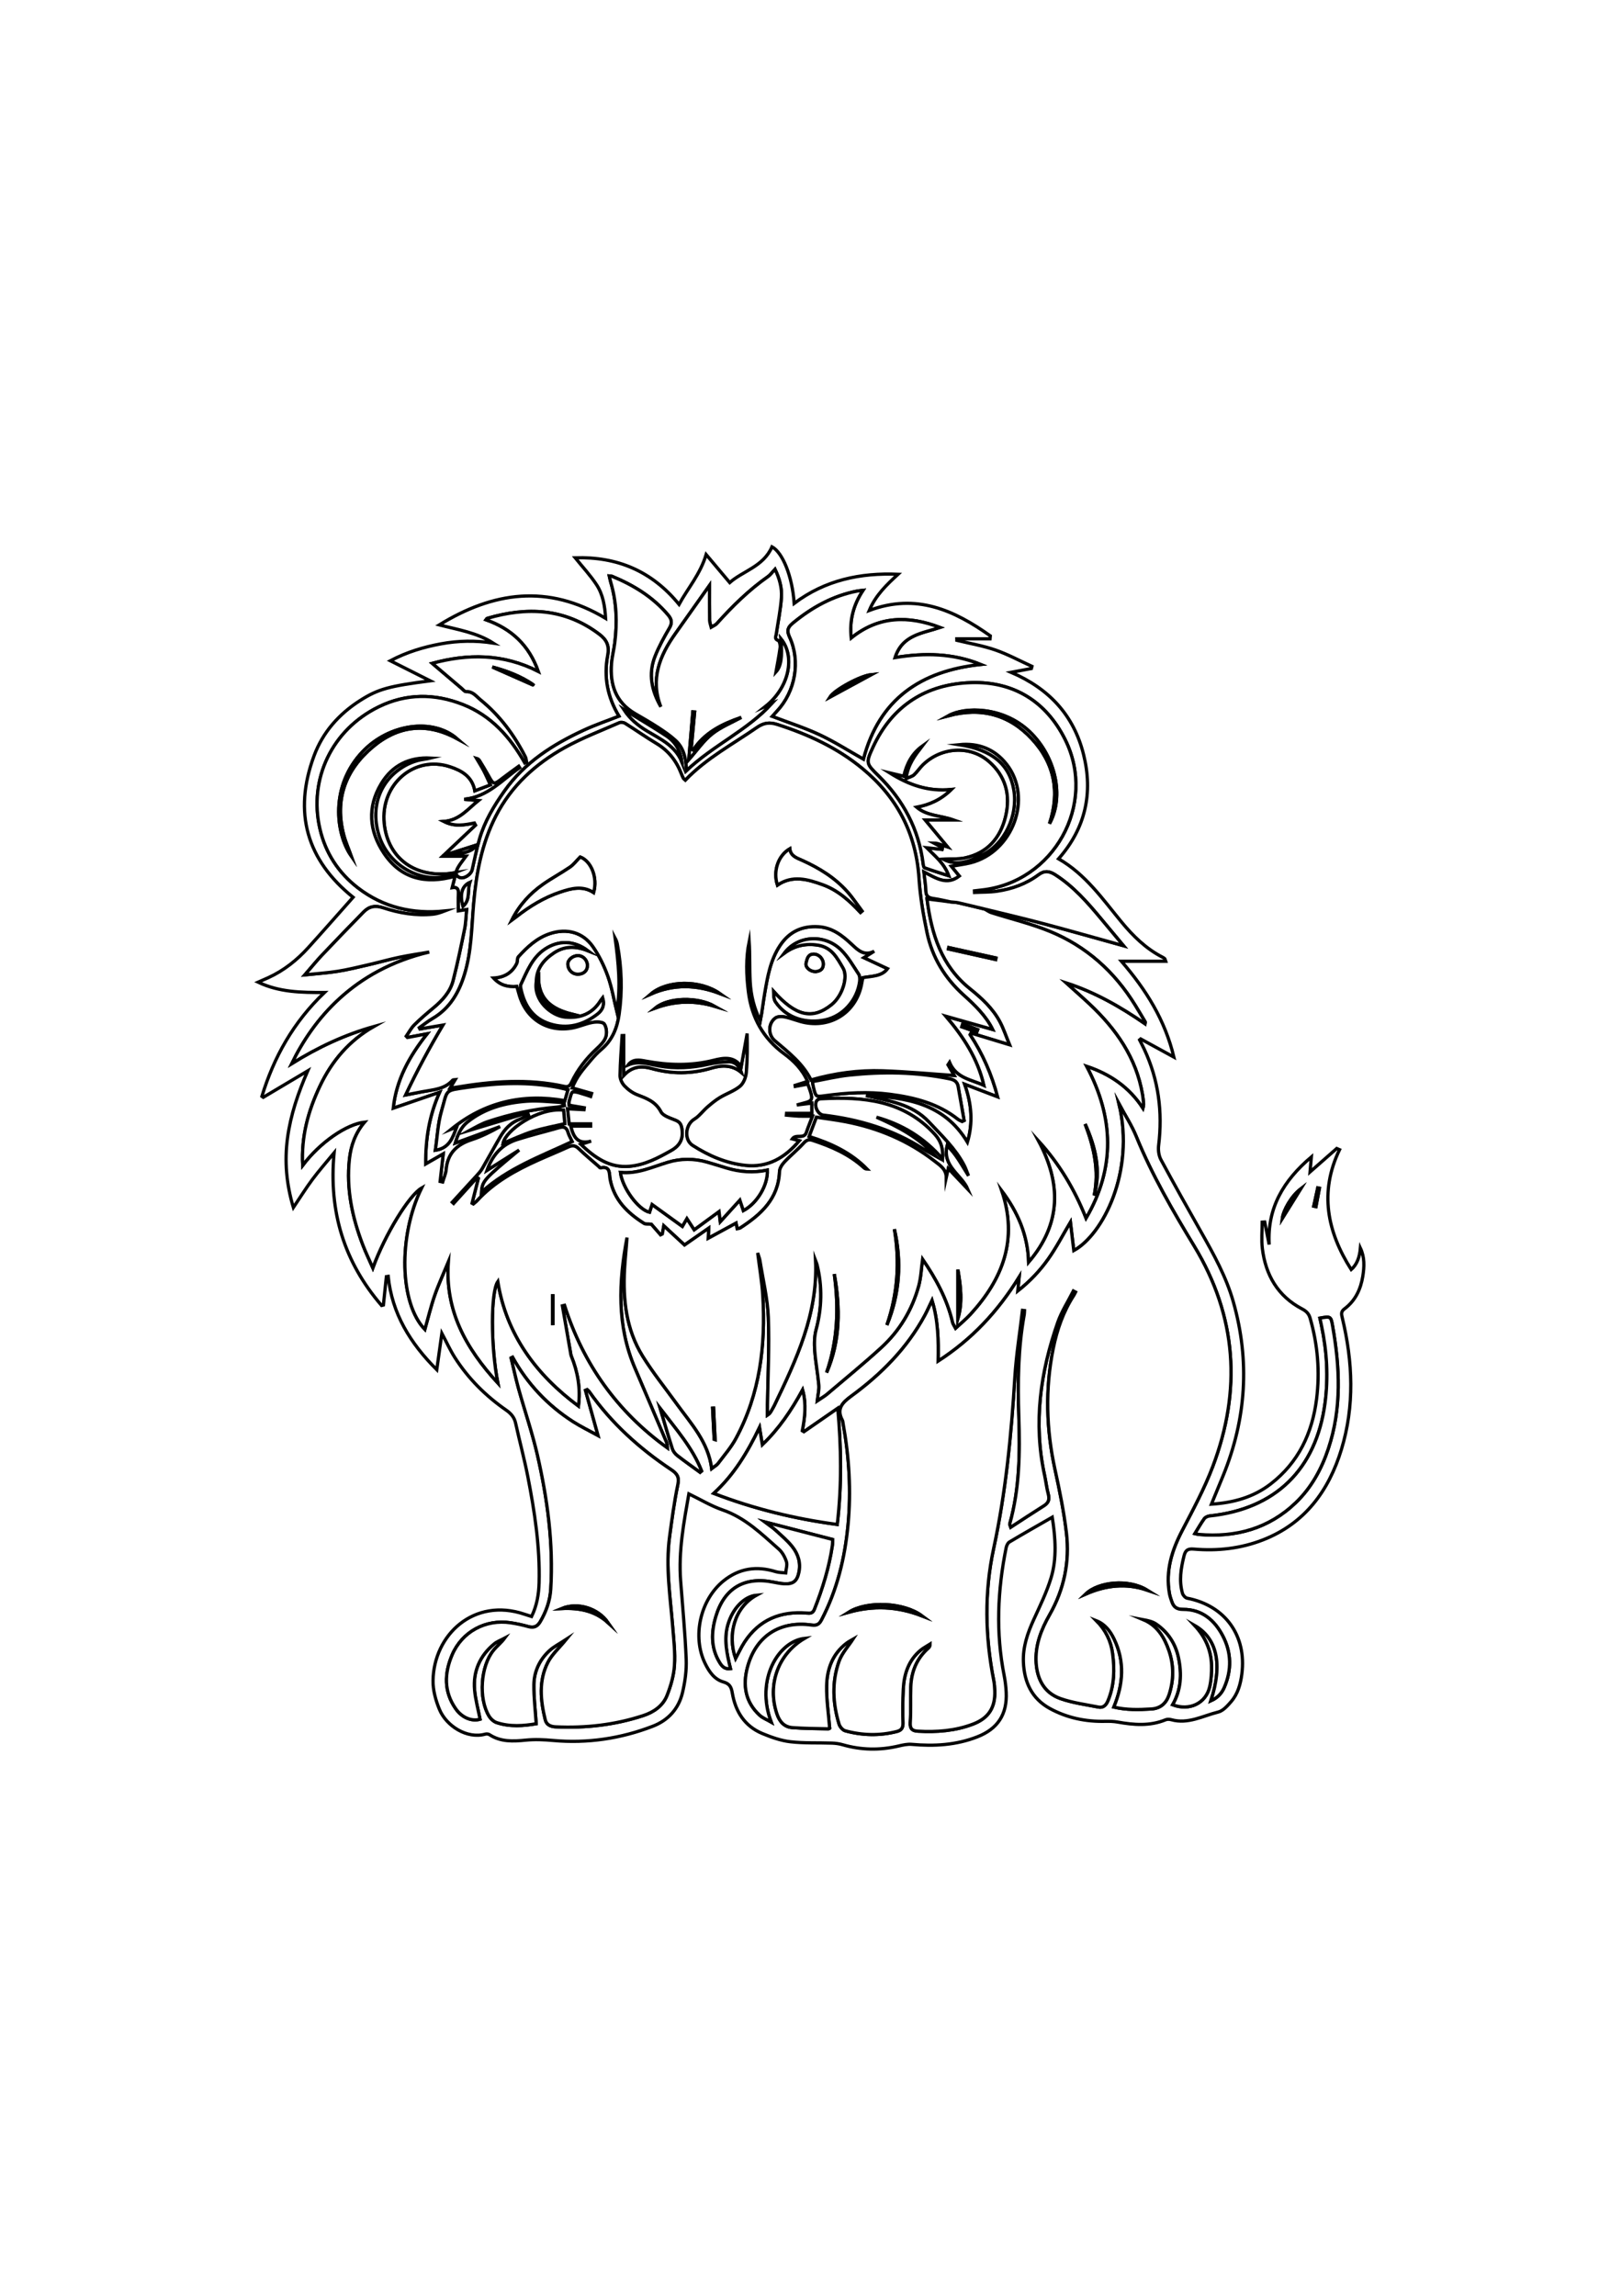 <?xml version="1.0" encoding="utf-8"?>
<!-- Generator: Adobe Illustrator 27.5.0, SVG Export Plug-In . SVG Version: 6.00 Build 0)  -->
<svg xmlns="http://www.w3.org/2000/svg" xmlns:xlink="http://www.w3.org/1999/xlink" viewBox="0 0 5000 5000" width="595" height="842" preserveAspectRatio="xMidYMid meet" data-scaled="true">
<rect style="fill:#FFFFFF;" width="5000" height="5000"/>
<g>
	<path style="fill:#FFFFFF;stroke:#000000;stroke-width:10;stroke-miterlimit:10;" d="M3243.685,3638.062
		c-45.529,26.16-89.145,50.809-132.153,76.477c-5.126,3.059-8.709,11.319-10.015,17.774
		c-26.456,130.772-32.199,261.895-6.093,393.555c3.379,17.04,5.457,34.496,6.305,51.85c3.307,67.6-25.83,112.515-89.168,137.268
		c-65.195,25.478-132.906,29.354-201.949,23.112c-13.309-1.203-27.386,2-40.651,5.119c-58.033,13.649-115.476,12.553-172.795-4.046
		c-10.555-3.057-21.835-4.558-32.844-4.936c-42.688-1.465-85.735,0.706-127.99-4.178c-29.263-3.382-58.409-13.782-85.909-25.153
		c-55.015-22.749-83.275-67.876-92.965-124.76c-3.094-18.167-7.778-28.757-27.62-34.403c-28.048-7.981-44.033-31.875-56.32-57.086
		c-40.387-82.869-14.882-196.441,56.866-254.366c48.376-39.056,102.261-46.646,160.976-28.368
		c9.644,3.002,20.355,2.574,30.573,3.731c1.034-11.665,5.588-24.479,2.246-34.715c-4.595-14.074-12.667-29.031-23.6-38.676
		c-52.944-46.707-103.415-96.587-173.037-120.59c-35.612-12.278-68.545-32.33-104.055-49.53
		c-15.592,88.375-32.194,176.534-25.402,267.07c6.069,80.899,13.904,161.729,17.188,242.742
		c1.389,34.267-3.561,69.714-11.537,103.219c-11.712,49.196-43.878,84.737-91.112,103.003
		c-98.993,38.285-202.238,53.493-307.749,43.95c-28.758-2.601-56.212-3.804-84.851-0.952c-37.947,3.779-76.615,5.787-111.119-16.958
		c-3.374-2.224-9.261-2.646-13.319-1.52c-55.853,15.518-119.768-25.19-140.908-76.164c-11.51-27.751-20.232-59.263-19.792-88.924
		c2.094-141.319,126.009-257.426,282.151-204.453c6.857,2.326,13.788,4.433,21.636,6.948
		c16.239-33.412,22.149-68.127,23.119-103.859c3.002-110.643-13.665-219.322-34.747-327.344
		c-10.774-55.204-25.518-109.622-37.596-164.587c-4.058-18.465-14.576-30.172-29.624-40.638
		c-62.864-43.725-116.38-97.041-157.699-161.686c-14.657-22.932-25.912-48.038-40.026-74.611
		c-5.058,36.133-10.011,71.514-15.692,112.091c-81.994-81.943-137.905-172.864-149.811-287.653
		c-1.856,0.295-3.712,0.589-5.568,0.884c-3.051,29.163-6.103,58.327-9.154,87.49c-1.842,0.476-3.684,0.952-5.526,1.427
		c-114.551-133.072-163.696-287.489-146.412-470.417c-24.442,29.752-46.773,54.984-66.836,81.906
		c-19.944,26.763-37.608,55.224-58.709,86.559c-21.716-72.369-27.672-142.856-18.083-214.389
		c9.575-71.428,32.723-138.937,62.276-206.734c-45.66,27.151-91.32,54.302-136.98,81.453c-1.397-1.014-2.794-2.028-4.19-3.042
		c36.783-120.695,96.641-228.074,192.877-320.03c-71.711,0.316-138.869-0.621-204.583-31.748c12.533-5.528,22.129-9.62,31.61-13.966
		c47.716-21.869,88.003-53.864,122.976-92.473c46.219-51.025,91.599-102.809,138.186-155.219
		c-142.423-114.399-185.553-260.631-120.339-436.105c27.066-72.828,76.648-128.494,141.72-170.168
		c56.121-35.941,90.357-44.42,216.313-60.853c-39.89-20.067-79.781-40.133-122.882-61.815
		c51.104-26.895,102.577-42.188,155.763-52.065c53.458-9.928,107.239-10.758,161.414-2.384
		c-50.917-32.461-109.2-41.252-166.269-56.036c165.804-102.057,334.894-126.924,512.68-20.274
		c-2.304-38.525-8.354-73.631-27.863-103.46c-18.765-28.691-42.562-54.09-65.906-83.121
		c128.865-3.734,235.49,40.018,320.124,143.637c27.518-50.455,65.277-92.677,83.521-153.604
		c24.757,29.42,47.768,56.765,72.71,86.405c39.711-35.425,104.173-49.319,130.296-110.295
		c32.687,17.539,62.64,90.683,68.401,174.389c95.924-72.211,204.204-94.476,320.239-89.747
		c-34.849,32.129-68.728,63.879-88.822,111.581c144.563-54.21,261.831-0.81,373.153,78.244c-0.281,3.055-0.561,6.111-0.841,9.166
		c-34.146,0-68.291,0-102.437,0c0.041,1.546,0.083,3.093,0.124,4.639c39.698,9.656,80.39,16.447,118.816,29.772
		c38.747,13.436,75.245,33.359,112.729,50.439c-0.57,2.223-1.14,4.446-1.71,6.669c-18.476,3.448-36.952,6.895-62.579,11.677
		c118.512,50.699,193.392,133.591,223.254,252.83c29.774,118.892,6.427,227.24-76.943,321.883
		c83.475,48.051,135.612,123.851,193.413,194.017c36.135,43.865,76.05,83.068,127.213,109.332c2.371,1.217,4.641,2.739,6.68,4.449
		c0.819,0.687,0.887,2.267,2.86,7.919c-44.823,0-88.154,0-136.441,0c76.208,88.129,134.151,180.695,161.745,295.418
		c-37.031-20.234-69.677-38.073-102.323-55.911c-1.119,0.979-2.237,1.958-3.356,2.937c4.83,9.638,9.888,19.169,14.454,28.931
		c44.15,94.386,56.777,193.306,44.192,296.34c-1.734,14.196,0.396,31.31,7.046,43.683c40.289,74.963,82.092,149.121,124.01,223.197
		c39.014,68.946,77.377,138.247,99.159,214.96c51.699,182.07,40.053,360.695-31.287,535.7
		c-11.597,28.448-23.337,56.839-36.147,88.023c68.106-4.424,129.662-21.402,182.718-62.393
		c85.647-66.17,128.142-156.255,141.398-261.657c10.598-84.267,3.592-167.238-19.781-248.933
		c-3.971-13.88-11.374-21.683-24.603-28.612c-75.026-39.294-112.844-104.563-122.748-186.615c-3.213-26.623-0.505-53.96-0.505-80.97
		c2.599-0.162,5.198-0.324,7.798-0.486c4.581,23.169,9.161,46.338,13.742,69.508c-6.446-112.553,44.153-197.281,129.987-269.99
		c-1.563,18.207-2.768,32.255-3.964,46.192c28.144-24.726,55.187-48.484,82.229-72.242c2.873,1.242,5.746,2.483,8.618,3.725
		c-63.053,131.039-37.847,253.203,35.998,369.302c18.158-15.419,26.011-39.175,28.34-66.027c13.328,28.385,12.16,57.27,7.434,86.611
		c-6.544,40.627-23.227,75.764-56.66,100.729c-11.542,8.618-9.138,16.963-6.548,27.778c32.405,135.367,38.16,271.364-2.793,405.465
		c-38.913,127.417-112.761,228.206-241.552,278.563c-68.425,26.754-140.445,34.756-213.463,28.408
		c-19.067-1.657-25.875,3.915-30.198,21.259c-9.525,38.221-15.761,76.375-4.727,115.067c1.732,6.073,8.793,13.95,14.54,15.066
		c116.853,22.693,183.832,115.2,168.49,233.74c-4.027,31.119-12.283,60.994-33.044,85.012
		c-11.132,12.877-24.75,28.448-39.856,32.148c-47.199,11.562-92.501,37.96-144.13,23.668c-5.557-1.539-12.66-2.039-17.772,0.069
		c-48.761,20.107-98.362,15.986-148.457,7c-12.341-2.213-25.201-2.494-37.79-2.21c-60.237,1.355-117.618-10.465-170.516-39.349
		c-56.039-30.601-79.172-81.228-81.765-143.036c-1.969-46.943,12.835-89.517,32.026-131.511
		c19.169-41.947,39.669-83.838,53.051-127.745C3258.527,3764.212,3253.414,3700.979,3243.685,3638.062z M1653.482,1985.162
		c0.619,56.434,52.628,106.949,108.886,102.322c-60.795-15.197-102.377-44.936-102.385-113.181
		c-2.981,4.952-4.955,8.231-6.928,11.51c1.047-39.41,23.317-66.094,53.946-86.627c31.257-20.954,65.373-22.83,105.05-7.009
		c-43.055-32.2-90.289-32.517-131.587-5.282c-39.975,26.363-55.579,69.079-74.716,109.41c-2.004,4.223-0.45,10.639,0.681,15.766
		c11.118,50.407,37.247,89.095,88.289,105.359c54.103,17.239,103.319,3.842,147.012-30.188
		c17.946-13.978,21.617-29.814,16.073-49.627c-2.396,3.125-4.557,5.484-6.204,8.159c-25.335,41.134-62.827,55.456-109.636,51.102
		C1700.429,2093.011,1642.295,2046.031,1653.482,1985.162z M2930.797,1741.843c-23.581-2.971-47.162-5.941-73.076-9.206
		c13.941,109.046,44.681,206.027,131.927,276.232c36.227,29.152,70.575,60.459,92.736,102.019
		c11.642,21.832,19.393,45.739,30,71.365c-43.518-13.246-81.281-24.74-119.044-36.234c-0.897,1.632-1.793,3.264-2.69,4.896
		c38.693,58.773,66.413,122.085,84.786,191.742c-34.581-13.227-65.329-24.987-101.643-38.876
		c21.981,62.372,25.879,119.645,8.421,178.586c-72.445-120.892-189.852-138.008-312.429-143.709
		c68.965,16.363,140.805,24.428,193.984,81.236c39.31,41.992,81.304,81.502,108.352,133.254c5.441,10.412,9.013,21.801,13.447,32.74
		c-20.708-32.215-37.716-66.367-65.869-92.663c-15.562,63.692,44.525,88.515,63.875,134.143
		c-19.664-20.81-39.327-41.621-60.306-63.823c-2.701,12.007-4.521,20.094-6.34,28.181c-0.1-26.124-18.649-37.489-35.68-50.742
		c-81.617-63.518-174.102-102.346-275.085-121.74c-29.906-5.744-60.213-9.399-89.409-13.87
		c-8.255,21.915-15.044,39.939-22.338,59.304c67.465,20.936,129.319,49.879,178.622,100.536c-4.04-0.142-7.374-1.677-9.951-4.037
		c-45.582-41.746-100.639-65.603-158.426-84.475c-11.739-3.834-18.785-0.639-27.393,8.847c-18.374,20.247-40,37.519-58.746,57.464
		c-7.505,7.984-15.152,19.637-15.55,29.898c-3.266,84.098-57.044,132.211-120.813,173.66c-2.486,1.615-6.087,1.515-9.816,2.361
		c-1.578-7.835-2.914-14.465-3.439-17.069c-27.952,15.204-55.409,30.139-85.755,46.645c0.622-12.291,0.97-19.169,1.581-31.251
		c-27.383,19.063-51.131,35.596-74.6,51.934c-20.08-18.582-41.649-38.543-63.879-59.116c-1.651,9.178-3.08,17.116-4.508,25.054
		c-1.823,0.921-3.647,1.841-5.47,2.762c-10.882-12.472-21.764-24.945-28.602-32.782c-10.723-0.969-17.747,0.448-22.146-2.315
		c-51.482-32.326-92.654-72.613-104.763-135.776c-3.211-16.749,1.853-43.671-31.249-34.98c-0.359,0.094-1.088-2.315-2.017-3.135
		c-21.433-18.931-43.564-37.134-64.128-56.963c-10.671-10.289-19.826-10.122-32.23-4.434c-30.725,14.091-62.101,26.759-92.931,40.63
		c-69.489,31.264-135.584,67.73-187.835,124.987c-3.278,3.593-7.443,6.376-11.196,9.536c-1.35-0.761-2.7-1.523-4.05-2.285
		c6.447-25.454,12.895-50.909,19.342-76.363c-1.249-0.892-2.499-1.784-3.748-2.677c-24.118,26.609-48.236,53.218-72.353,79.826
		c-1.396-1.286-2.792-2.572-4.189-3.858c25.116-27.39,50.328-54.695,75.283-82.231c6.197-6.838,12.547-13.858,17.14-21.773
		c18.813-32.425,36.571-65.464,55.507-97.815c14.052-24.006,32.441-43.67,59.484-53.806c9.408-3.526,18.189-8.727,27.256-13.163
		c-0.831-2.23-1.662-4.46-2.492-6.69c-59.172,17.858-118.344,35.716-177.517,53.574c17.568-9.462,35.356-20.029,54.534-26.438
		c69.492-23.223,140.75-38.734,213.924-44.865c7.499-0.628,14.854-2.978,22.276-4.529c-0.195-1.832-0.39-3.664-0.584-5.496
		c-4.146-1.55-8.235-4.261-12.447-4.468c-34.105-1.672-68.467-6.042-102.304-3.545c-66.247,4.888-129.505,21.313-182.97,64.109
		c-21.026,16.83-30.138,40.148-37.772,64.793c47.136-17.32,92.613-34.03,138.09-50.74c-28.374,15.97-57.259,30.615-87.688,40.506
		c-46.039,14.967-74.177,42.367-78.501,92.262c-1.119,12.91-7.045,25.403-10.762,38.087c-2.64-0.601-5.281-1.201-7.921-1.802
		c3.142-28.051,6.283-56.102,9.498-84.809c-16.321,9.372-34.315,19.705-54.004,31.012c-0.71-78.083,11.167-150.184,42.824-220.883
		c-47.092,16.168-94.184,32.336-142.86,49.048c9.196-87.293,49.171-159.862,104.382-229.329
		c-23.185,4.323-41.901,7.813-60.617,11.303c-1.242-1.331-2.484-2.661-3.726-3.991c8.124-11.676,14.781-24.824,24.691-34.71
		c18.471-18.426,38.412-35.463,58.512-52.15c27.91-23.171,52.292-49.438,61.395-85.081c13.391-52.438,24.492-105.492,35.315-158.539
		c3.902-19.127,4.185-38.992,6.238-59.717c-9.788,1.538-16.136,2.536-25.566,4.018c0-18.934-0.749-36.238,0.233-53.443
		c0.811-14.218-4.574-20.673-19.146-18.14c3.129-12.413,5.814-23.068,8.855-35.135c-91.038,25.507-166.78,7.748-219.427-70.961
		c-45.782-68.445-51.71-142.019-8.277-214.314c34.108-56.773,86.643-82.552,152.844-79.055c-13.327,3.281-27.465,4.133-40.79,7.88
		c-13.412,3.771-26.748,9.129-38.854,16.015c-77.857,44.283-108.24,129.907-78.327,218.853
		c27.284,81.128,111.456,135.492,194.383,124.422c11.917-1.591,23.114-8.58,34.644-13.072
		c-115.634,18.849-203.46-42.319-214.661-152.649c-12.219-120.365,92.68-211.4,203.344-174.564
		c34.612,11.521,67.947,29.174,76.196,74.057c15.838-6.04,30.901-11.785,47.716-18.198c-7.771-16.703-13.466-30.271-20.29-43.245
		c-6.953-13.218-15.017-25.853-22.594-38.743c5.068,1.384,7.942,4.064,9.909,7.295c9.052,14.869,18.284,29.654,26.648,44.91
		c16.49,30.076,16.825,30.115,44.767,8.386c16.055-12.485,32.761-24.133,49.174-36.158c0.957,1.475,1.914,2.95,2.87,4.425
		c-53.736,37.544-98.528,90.579-170.764,97.421c13.5,1.188,27.001,2.375,43.815,3.854c-33.644,26.962-58.574,60.714-106.621,64.551
		c33.598,17.125,63.799,10.714,93.972,4.792c1.229,2.234,2.459,4.468,3.688,6.702c-32.218,30.431-64.437,60.862-100.825,95.231
		c25.628,0,46.435,0,71.72,0c-10.358,14.324-18.733,23.866-24.691,34.733c-5.702,10.401-11.659,23.725,3.948,30.76
		c13.392,6.036,35.675-8.488,39.171-23.393c7.444-31.739,13.52-63.875,22.616-95.133c15.721-54.021,44.547-101.803,76.605-147.386
		c62.19-88.428,150.128-144.111,246.125-188.423c34.312-15.838,70.301-28.044,107.086-42.523
		c-35.499-58.835-47.214-121.483-34.693-186.938c5.659-29.585-2.778-47.933-25.57-65.179
		c-106.452-80.548-223.204-85.21-345.927-49.036c-1.318,0.388-2.106,2.573-3.369,4.216
		c78.231,27.594,132.626,78.006,161.358,159.413c-109.305-55.681-217.999-54.739-327.158-25.17
		c30.58,26.011,60.339,51.373,90.172,76.647c4.562,3.864,9.65,10.644,14.185,10.397c20.9-1.139,31.391,14.606,44.701,25.436
		c59.217,48.186,103.703,108.111,138.153,175.788c2.422,4.759,2.441,10.741,3.578,16.154c-1.835,0.919-3.671,1.839-5.506,2.758
		c-45.191-79.966-103.698-145.895-190.746-180.174c-87.24-34.355-174.818-34.363-259.558,7.076
		c-143.878,70.359-216.544,222.776-181.299,375.432c17.284,74.863,57.147,136.102,117.387,182.441
		c78.517,60.398,168.826,81.112,267.239,71.232c-11.617,4.395-23.467,8.69-35.628,9.922c-52.759,5.344-104.291-3.152-154.01-19.68
		c-24.391-8.108-43.283-4.43-60.161,12.832c-43.022,44.001-85.836,88.213-128.163,132.88
		c-17.147,18.095-32.813,37.593-52.956,60.843c37.04-3.854,69.065-5.827,100.605-10.85c31.712-5.05,63.025-12.768,94.356-19.993
		c31.996-7.378,63.625-16.422,95.744-23.172c30.69-6.45,61.803-10.886,92.73-16.207
		c-234.523,55.564-358.091,208.702-423.888,343.746c80.38-50.161,163.574-89.042,252.989-114.216
		c-75.476,43.163-129.126,105.713-166.017,183.543c-36.068,76.092-58.134,155.058-53.353,244.323
		c53.019-70.457,134.785-127.075,190.987-133.273c-28.39,33.51-42.25,72.18-46.866,114.195
		c-10.13,92.223,8.923,180.07,41.812,265.532c8.729,22.682,19.417,44.611,30.363,69.517
		c37.602-103.446,112.113-224.613,150.493-246.29c-72.991,149.344-67.887,355.576,9.866,435.834
		c9.865-34.73,18.334-70.651,30.403-105.32c12.15-34.902,27.878-68.558,42.038-102.761
		c-10.71,149.869,53.72,265.817,152.489,373.458c-22.702-116.44-21.858-281.708-0.058-312.809
		c26.67,164.326,118.311,286.693,248.547,383.631c6.909-54.272-2.191-104.946-22.074-153.886c-0.503-1.238-0.968-2.528-1.196-3.837
		c-8.752-50.353-17.475-100.711-26.201-151.069c2.219-0.542,4.438-1.084,6.656-1.626
		c57.811,181.187,162.759,328.126,317.292,439.406c-0.142-7.083-1.519-13.449-4.017-19.34
		c-31.916-75.268-63.743-150.575-96.084-225.661c-56.677-131.582-50.493-266.746-24.701-403.126
		c-1.993,32.519-5.783,65.046-7.536,97.682c-5.05,94.038,5.228,185.871,55.833,267.522c31.676,51.109,69.712,98.283,105.038,147.119
		c44.151,61.035,97.158,117.169,107.805,199.448c7.722-6.117,15.164-9.945,19.696-15.963c18.879-25.07,39.923-49.16,54.693-76.563
		c74.299-137.848,92.128-287.067,82.976-440.731c-2.549-42.801-10.039-85.308-15.682-131.376
		c3.062,10.156,6.009,17.001,7.136,24.134c9.189,58.178,23.452,116.2,25.732,174.676c3.491,89.56-1.363,179.444-2.63,269.191
		c-0.151,10.693-0.021,21.388-0.021,32.083c6.967-4.489,9.489-9.102,12.051-13.693c2.94-5.268,6.222-10.368,8.83-15.794
		c68.007-141.525,134.907-283.375,127.236-446.995c1.568,4.148,3.601,8.241,4.679,12.572c16.731,67.18,15.079,133.788-2.912,200.802
		c-5.533,20.609-5.691,43.468-4.127,64.992c2.569,35.35,9.515,70.367,12.629,105.699c1.253,14.222-2.738,28.906-4.877,48.208
		c13.251-8.987,22.617-14.163,30.615-20.951c55.658-47.244,112.3-93.436,166.151-142.672
		c56.584-51.734,95.256-116.056,115.676-190.041c7.26-26.303,8.172-54.359,12.188-83.085
		c41.206,60.187,75.595,123.034,92.386,194.51c1.469,6.251,5.907,11.805,9.353,18.427c17.134-15.911,32.266-28.15,45.278-42.334
		c99.725-108.71,148.02-230.772,96.747-381.675c49.849,66.197,80.597,136.703,83.114,220.342
		c101.938-119.379,99.89-243.622,30.383-373.574c63.86,69.99,111.587,149.344,146.615,238.085
		c90.437-154.592,86.012-309.477,1.479-468.261c72.093,24.056,131.736,64.162,173.954,129.443c1.85-6.768,2.202-11.439,1.774-16.038
		c-0.806-8.668-1.727-17.351-3.181-25.929c-19.296-113.765-81.674-202.369-163.751-279.287
		c-23.618-22.134-48.004-43.448-72.038-65.139c88.197,28.388,167.332,73.469,243.364,125.976c0.487-3.158,1.238-4.675,0.767-5.467
		c-10.271-17.284-20.527-34.581-31.082-51.692c-63.895-103.575-150.99-181.55-263.539-227.513
		c-58.094-23.725-119.882-38.371-179.865-57.543c-7.209-2.304-13.568-7.27-20.321-11.002
		c61.092,15.084,122.413,29.307,183.219,45.464c81.979,21.783,163.562,45.056,244.697,67.519
		c-22.481-26.946-45.889-54.934-69.222-82.984c-42.104-50.615-85.271-99.972-141.638-135.893
		c-17.929-11.426-33.069-13.265-51.034,0.189c-37.786,28.297-81.368,43.862-127.672,50.66c-22.93,3.366-46.457,2.666-69.713,3.805
		c-0.067-1.65-0.134-3.299-0.201-4.949c7.279-0.857,14.551-1.784,21.839-2.56c222.259-23.685,357.227-263.921,257.571-463.746
		c-58.5-117.3-158.842-179.408-289.252-175.383c-137.692,4.25-242.892,70-302.417,198.214
		c-23.219,50.011-21.706,51.048,17.013,89.174c76.133,74.968,123.767,164.21,137.187,270.898c0.55,4.375,1.723,11.411,4.352,12.357
		c23.541,8.473,47.474,15.857,74.366,24.555c-14.4-39.161-42.94-61.047-68.051-86.314c15.857,1.704,31.715,3.408,47.572,5.112
		c0.427-1.745,0.854-3.49,1.281-5.234c-8.959-4.808-17.918-9.616-26.877-14.425c8.727,0.095,16.101,2.949,23.559,5.563
		c7.372,2.585,14.829,4.927,18.615,6.177c-21.23-25.536-43.37-52.167-68.817-82.777c32.632,0,57.683,0,87.082,0
		c-40.172-14.215-81.379-11.944-113.459-39.448c39.965-7.595,74.75-22.961,106.947-54.404
		c-70.882,6.893-129.986-13.611-190.341-51.516c18.035,4.312,30.465,7.283,43.82,10.476c8.962-38.897,26.006-70.377,57-92.791
		c-21.506,28.105-43.727,55.655-49.878,100.143c11.11-5.105,19.247-6.817,24.452-11.673c9.73-9.079,17.124-20.623,26.601-30.02
		c56.203-55.725,145.089-61.87,203.239-12.215c53.066,45.314,68.713,104.66,52.609,171.112
		c-16.077,66.34-56.169,112.362-125.035,127.317c-20.089,4.363-41.497,2.651-66.889,3.961
		c46.014,23.403,84.281,4.116,120.378-13.395c68.344-33.153,109.612-120.998,96.976-198.479
		c-13.119-80.444-66.438-124.756-168.685-141.146c59.601-6.058,109.852,13.432,146.695,60.599
		c81.062,103.776,18.943,270.988-112.048,303.707c-18.48,4.616-37.569,6.791-58.463,10.463c8.6,10.498,16.109,19.664,24.598,30.026
		c-38.625,30.092-71.979,6.667-109.493-12.528c2.557,22.658,5.815,40.903,6.332,59.226c0.48,17.014,9.975,20.668,24.034,22.697
		C2895.909,1733.913,2913.297,1738.268,2930.797,1741.843z M3614.821,4216.075c51.76,19.707,102.114-4.162,114.085-55.357
		c4.963-21.223,6.162-43.82,5.691-65.72c-1.026-47.774-19.88-88.944-52.695-123.915c70.186,39.826,87.788,119.525,50.756,232.775
		c20.585-9.209,33.198-22.794,41.064-40.905c23.339-53.737,22.466-107.8-4.502-159.304c-25.336-48.387-64.112-81.633-122.068-81.418
		c-19.108,0.071-28.897-6.739-34.626-22.894c-3.127-8.814-6.224-17.8-7.818-26.972c-12.069-69.455,7.542-131.935,39.394-193.07
		c33.697-64.679,68.565-129.449,94.316-197.438c88.937-234.821,74.417-462.374-57.316-679.535
		c-66.078-108.93-130.09-218.93-178.403-337.434c-14.216-34.87-35.24-66.964-53.144-100.331
		c50.101,209.028-50.285,403.495-139.461,451.772c-3.605-30.338-7.176-60.38-10.376-87.309
		c-22.271,37.473-42.652,77.17-68.191,113.212c-25.385,35.825-55.676,68.257-94.097,98.638c1.559-16.119,2.575-26.616,4.125-42.639
		c-65.807,106.367-145.864,191.782-249.699,258.816c1.313-64.214,0.224-124.746-18.776-186.941
		c-8.505,17.714-14.736,32.19-22.2,46.001c-55.041,101.841-134.848,181.584-227.132,249.154
		c-27.653,20.247-45.614,39.111-26.922,74.033c1.516,2.832,1.528,6.494,2.125,9.791c18.745,103.489,25.125,207.728,15.245,312.464
		c-9.644,102.219-33.504,200.814-81.43,292.645c-7.127,13.657-14.377,18.578-31.044,16.228
		c-98.072-13.831-171.802,34.362-197.436,129.697c-14.864,55.279-7.145,106.981,37.091,147.841
		c9.985,9.224,23.782,14.321,35.824,21.317c-49.338-130.787,22.178-248.966,103.314-257.899
		c-81.359,47.57-115.784,141.996-85.638,232.326c8.03,24.062,22.295,40.814,47.612,42.779c36.563,2.838,73.348,2.886,110.048,3.736
		c3.479,0.081,7.021-2.602,4.971-1.785c-3.559-45.474-10.133-87.907-9.36-130.207c0.947-51.811,17.791-98.997,61.531-132.07
		c7.379-5.58,15.959-9.57,19.41-11.601c-13.34,20.619-33.359,42.094-42.455,67.481c-22.817,63.688-19.579,129.239-0.076,193.617
		c2.505,8.268,11.277,18.529,19.108,20.662c52.562,14.313,105.76,15.682,158.913,2.116c13.264-3.386,19.334-10.451,18.88-25.705
		c-1.035-34.822-0.866-69.772,0.911-104.563c2.363-46.259,15.768-88.583,52.765-119.736c9.064-7.632,20.012-13.025,30.094-19.448
		c-0.022,6.858-2.427,9.973-5.323,12.53c-35.86,31.663-52.422,72.384-54.192,119.207c-1.392,36.832,0.659,73.833-1.704,110.574
		c-1.259,19.572,7.227,25.259,23.389,26.179c58.1,3.309,115.455-0.944,170.254-21.898c48.071-18.381,68.758-51.391,66.782-102.864
		c-0.41-10.692-1.149-21.51-3.216-31.978c-26.698-135.217-29.36-270.909-0.36-405.644c37.526-174.346,54.627-350.79,65.481-528.354
		c4.215-68.951,15.479-137.471,23.532-206.188c2.077,0.228,4.154,0.457,6.231,0.685c-0.196,3.913,0.042,7.904-0.651,11.727
		c-18.875,104.195-20.325,209.197-16.786,314.683c3.738,111.43,2.527,222.722-28.071,331.388c-0.397,1.41,1.001,3.325,3.159,9.797
		c35.047-22.75,68.355-44.846,102.188-66.108c13.946-8.764,17.858-19.113,13.556-35.186c-5.185-19.37-7.316-39.534-11.583-59.177
		c-34.989-161.069-12.992-317.475,40.624-470.6c11.844-33.825,31.938-64.761,48.233-97.027c2.248,1.163,4.495,2.325,6.743,3.488
		c-1.643,3.248-2.999,6.684-4.973,9.717c-32.696,50.215-51.938,105.819-63.722,163.982
		c-25.271,124.725-21.768,248.999,5.456,373.282c14.168,64.68,27.461,129.885,35.231,195.553
		c10.505,88.784-7.115,173.492-51.762,251.903c-26.245,46.092-45.32,94.528-41.619,148.908
		c3.466,50.927,25.691,92.005,74.887,109.419c37.417,13.245,77.779,18.361,117.014,26.17c14.667,2.919,23.456-5.623,29.092-19.024
		c19.918-47.363,21.098-96.566,14.456-146.341c-5.187-38.871-22.092-72.536-49.948-100.789
		c27.049,10.735,43.055,32.229,54.74,56.422c33.27,68.887,28.727,138.535-0.816,209.76c39.099,9.29,76.941,8.216,114.997,5.913
		c29.513-1.787,46.751-18.185,55.362-44.717c14.521-44.748,14.793-90.055-0.484-134.451c-14.197-41.257-35.476-77.66-79.062-96.067
		c13.926,2.634,28.351,5.646,39.584,13.326c37.004,25.298,60.119,60.999,69.156,104.807
		C3643.384,4121.821,3641.051,4170.634,3614.821,4216.075z M2112.656,1366.645c-3.544-3.248-5.492-4.303-6.317-5.928
		c-2.418-4.762-4.575-9.679-6.506-14.662c-15.266-39.4-39.835-70.582-76.666-92.609c-32.728-19.573-63.921-41.702-96.263-61.949
		c-4.631-2.899-12.968-3.948-17.813-1.815c-56.349,24.807-114.349,46.797-168.006,76.573
		c-89.988,49.936-164.575,117.664-212.43,210.965c-43.63,85.064-60.535,177.087-68.644,271.16
		c-6.266,72.691-6.323,145.981-28.078,216.857c-17.557,57.201-45.749,105.388-98.961,136.382
		c-14.052,8.185-26.777,18.648-40.111,28.065c0.612,1.201,1.225,2.402,1.837,3.603c22.864-3.843,45.729-7.687,70.882-11.915
		c-41.71,69.972-79.281,139.626-115.024,215.383c21.746-4.226,36.733-7.151,51.725-10.05c33.144-6.41,68.383-7.292,93.172-35.719
		c1.147-1.316,4.494-0.714,7.708-1.117c-4.953,8.25-9.113,15.181-15.074,25.11c8.186-0.822,12.132-0.988,15.996-1.64
		c111.724-18.85,223.562-27.767,335.627-2.979c11.614,2.569,16.953-1.829,21.58-11.709c18.721-39.975,45.367-74.03,77.626-104.141
		c11.123-10.382,23.548-22.204,28.211-35.823c4.141-12.093,2.566-30.562-4.497-40.549c-4.866-6.88-23.912-7.017-35.72-4.971
		c-20.303,3.518-39.596,12.617-59.852,16.695c-78.807,15.865-146.342-26.764-167.431-104.57c-2.043-7.536-4.268-15.021-6.494-22.832
		c-28.208,2.2-51.647-3.855-71.938-26.119c33.778-1.827,57.346-16.432,71.369-44.613c3.166-6.363,1.074-16.284,5.342-21.004
		c27.585-30.504,57.474-58.259,97.889-71.493c51.68-16.922,101.03-4.094,132.073,40.575c19.204,27.635,34.536,59.018,45.9,90.762
		c12.677,35.412,18.888,73.139,27.442,107.942c12.942-73.913,5.1-149.443-4.988-225.051c3.324,6.229,5.662,12.513,6.868,19.006
		c13.324,71.721,15.923,143.602,5.439,216.072c-6.173,42.666-21.124,79.693-54.877,108.132
		c-11.734,9.886-22.346,21.349-32.235,33.128c-21.723,25.879-44.875,50.99-57,85.31c20.935,5.954,40.083,11.399,59.231,16.845
		c-0.954,3.176-1.907,6.351-2.861,9.526c-5.808-1.944-11.538-4.18-17.441-5.771c-12.488-3.365-25.428-9.46-37.432-8.049
		c-4.812,0.566-8.08,17.814-11.172,27.743c-1.267,4.069-0.21,8.862-0.21,12.951c16.39,2.75,31.486,5.282,46.581,7.814
		c-0.26,1.982-0.521,3.964-0.781,5.946c-15.941-0.846-31.882-1.693-50.628-2.688c1.858,17.325,3.376,31.486,4.971,46.365
		c23.833,0,44.92,0,66.008,0c0.01,2.335,0.02,4.669,0.03,7.004c-20.172,0-40.345,0-60.926,0
		c8.306,37.564,24.811,56.81,62.521,46.112c-9.491,3.081-18.981,6.162-31.447,10.209c43.835,41.459,88.351,72.719,149.479,67.449
		c47.432-4.089,88.182-25.917,128.63-48.66c27.08-15.226,38.332-36.676,32.753-68.282c-2.3-13.029-6.645-19.501-18.692-24.617
		c-16.426-6.977-38.833-13.169-45.806-26.453c-16.606-31.635-44.217-41.114-73.478-52.517c-14.455-5.633-28.162-15.966-38.949-27.28
		c-7.6-7.972-13.724-21.236-13.563-32.033c0.611-41.005,4.047-81.968,6.426-122.946c1.682-0.047,3.365-0.094,5.047-0.141
		c0,38.935,0,77.869,0,122.681c27.635-29.355,56.734-29.344,86.179-21.081c61.725,17.32,122.637,17.124,184.26-1.282
		c31.572-9.43,63.837-10.524,92.147,13.343c-6.469-20-19.15-33.121-39.922-32.642c-20.556,0.474-41.383,3.075-61.462,7.561
		c-51.028,11.399-101.873,14.452-153.637,5.085c-31.071-5.622-62.392-16.713-94.46-2.839c14.849-19.748,35.458-15.723,54.418-12.179
		c70.071,13.096,139.579,15.168,209.407-2.411c30.693-7.727,62.716-13.333,85.213,19.118c6.375-35.526,12.306-68.576,18.237-101.625
		c0.794,40.911,1.124,81.101-2.544,120.924c-1.354,14.694-8.553,32.891-19.405,41.762c-18.18,14.861-41.925,22.702-62.367,35.082
		c-13.686,8.289-26.211,18.744-38.349,29.275c-13.822,11.992-24.955,27.925-40.258,37.186c-27.388,16.574-32.144,62.99-4.931,80.453
		c49.593,31.827,103.081,55.048,162.123,61.549c69.592,7.663,122.298-23.566,166.383-75.8c-8.246-2.134-14.62-3.784-21.7-5.616
		c11.867-16.588,36.408,2.218,43.707-20.47c4.983-15.491,11.42-30.514,18.639-49.512c-17.237,0-29.909,0.423-42.541-0.119
		c-12.61-0.542-25.178-2.05-37.764-3.134c0.153-1.884,0.305-3.767,0.458-5.651c25.955,0,51.91,0,77.692,0
		c0-11.736,0-21.547,0-31.297c-16.273,1.983-31.178,3.8-46.084,5.616c49.78-14.554,55.187-6.444,33.812-64.338
		c-12.708,2.384-25.603,4.802-38.498,7.221c-0.184-1.118-0.368-2.235-0.552-3.353c12.406-3.912,24.812-7.824,38.402-12.11
		c-16.226-37.325-42.559-63.405-72.163-85.153c-65.061-47.794-100.148-111.589-110.111-190.789
		c-6.548-52.044-8.172-103.89,2.354-155.732c2.644,41.466,0.904,83.031,3.131,124.382c2.249,41.769,12.056,82.345,31.248,120.222
		c5.548-28.086,8.559-56.045,13.284-83.711c8.806-51.558,17.515-103.267,47.395-148.183c28.19-42.376,67.576-60.95,118.252-57.872
		c42.623,2.589,73.501,26.61,102.707,53.952c19.708,18.45,38.72,37.638,69.615,21.514c-8.552,5.415-17.104,10.831-31.664,20.05
		c27.343,12.751,50.147,23.386,72.698,33.903c-17.639,24.055-48.071,22.657-76.247,27.623c-1.126,5.889-2.217,11.06-3.095,16.267
		c-14.488,85.848-88.83,138.494-174.639,122.452c-20.934-3.914-40.882-12.944-61.758-17.396c-9.529-2.032-22.755-2.204-29.899,2.921
		c-22.491,16.135-23.332,51.588-2.117,69.684c42.289,36.073,86.557,70.05,111.772,121.239
		c73.76-20.945,146.892-30.702,220.883-28.156c73.531,2.531,146.911,9.405,220.311,14.371c-5.534-9.498-12.312-21.133-19.091-32.768
		c1.637-2.537,3.273-5.073,4.91-7.61c20.761,49.011,66.688,52.609,105.583,70.706c-18.839-81.904-62.265-148.44-117.073-212.916
		c52.274,14.801,98.471,27.881,144.303,40.857c-20.677-41.941-54.41-74.525-89.35-105.883
		c-58.273-52.3-97.152-116.53-113.108-192.732c-11.507-54.956-20.969-110.896-24.605-166.835
		c-9.016-138.736-67.46-250.062-173.973-338.205c-77.873-64.443-167.132-105.396-262.443-136.152
		c-24.535-7.917-42.502-5.121-62.986,9.114C2258.743,1256.099,2177.508,1298.917,2112.656,1366.645z M1580.001,3145.056
		c-1.463,0.699-2.927,1.398-4.39,2.097c7.6,31.6,14.272,63.459,22.992,94.747c19.045,68.332,42.298,135.647,58.12,204.687
		c31.082,135.628,49.516,273.016,41.108,412.797c-2.177,36.188-13.939,69.338-32.243,100.521
		c-8.728,14.869-19.632,20.135-36.725,15.329c-18.019-5.066-36.463-9.078-54.977-11.85
		c-76.886-11.509-149.369,27.376-179.987,98.815c-24.291,56.675-26.085,113.621,11.222,166.538
		c19.74,28,50.475,39.176,74.706,31.832c-5.872-30.301-14.249-59.989-16.914-90.181c-5.052-57.235,15.966-105.244,60.415-141.932
		c9.352-7.719,21.591-11.944,32.499-17.778c-10.86,14.692-24.278,24.999-34.647,37.78c-39.785,49.038-46.513,148.324-13.657,202.436
		c5.175,8.522,14.455,17.148,23.663,20.179c41.745,13.738,84.138,9.868,121.699,3.449c-2.732-41.815-7.634-80.93-7.195-119.985
		c0.462-41.037,17.508-77.299,47.874-105.243c14.063-12.941,31.993-21.68,52.328-35.06c-22.104,27.108-44.384,46.761-56.937,71.375
		c-28.88,56.623-22.807,117.012-8.127,176.638c3.933,15.974,16.845,21.153,32.332,21.865c91.943,4.226,182.075-5.905,269.69-34.692
		c32.425-10.654,60.413-29.926,73.128-61.817c11.699-29.341,20.862-61.182,22.989-92.476c2.663-39.161-2.105-78.958-5.25-118.355
		c-7.409-92.794-22.36-185.354-9.708-278.739c7.285-53.774,14.371-107.72,25.477-160.765c5.043-24.084-3.234-34.102-21.324-46.188
		c-97.781-65.328-183.949-143.193-251.907-240.004c-1.657-2.36-4.244-4.067-6.398-6.079c-1.683,0.738-3.366,1.475-5.049,2.213
		c12.438,44.64,24.875,89.28,38.834,139.379c-28.589-15.749-53.863-27.847-77.246-42.885
		C1687.934,3293.243,1625.58,3227.052,1580.001,3145.056z M2037.09,1140.495c-28.41-49.285-39.451-101.075-18.262-155.105
		c11.906-30.36,27.936-59.34,44.471-87.557c9.574-16.339,7.191-27.224-4.34-40.826c-46.761-55.161-106.21-91.457-172.079-118.632
		c-2.087-0.861-4.636-0.601-8.673-1.055c1.8,7.814,2.813,13.639,4.488,19.266c18.303,61.467,20.329,124.041,12.368,187.186
		c-2.678,21.237-8.208,42.183-9.888,63.463c-5.112,64.77,12.843,119.291,72.378,154.058c23.705,13.843,47.65,27.361,70.614,42.36
		c18.936,12.368,37.935,25.241,54.496,40.505c25.38,23.392,32.156,55.591,33.463,92.744
		c83.404-78.648,187.272-123.791,262.714-206.273c-6.371,2.813-12.741,5.627-19.111,8.44c71.119-56.49,93.392-151.407,47.558-208.19
		c5.261,56.596-0.018,85.622-15.349,102.212c3.859-21.801,9.261-48.404,12.854-75.249c0.956-7.142-1.679-19.874-6.06-21.646
		c-12.367-5.003-7.052-12.291-5.975-19.575c5.57-37.662,13.415-75.167,16.015-113.032c1.995-29.057-5.668-57.789-19.688-86.943
		c-8.391,8.937-13.821,17.06-21.279,22.293c-59.114,41.474-110.013,91.74-158.103,145.187c-4.417,4.909-11.541,7.384-17.408,10.989
		c-1.701-7.125-4.765-14.229-4.873-21.378c-0.517-34.094-0.231-68.201-0.231-107.365c-37.871,53.518-71.349,101.065-105.077,148.433
		C2033.38,983.244,2004.286,1055.519,2037.09,1140.495z M2661.542,1301.576c48.361-184.608,176.615-272.029,361.479-291.615
		c-84.755-34.196-171.879-36.401-264.035-21.122c22.416-70.544,84.74-74.853,138.641-92.869
		c-96.595-36.635-188.307-36.587-273.702,32.562c-5.866-54.843,6.505-101.937,36.21-146.879c-7.505,0.883-12.759,1.156-17.872,2.156
		c-74.912,14.646-139.144,50.26-197.638,98.391c-16.023,13.185-20.027,22.921-10.718,43.026
		c34.738,75.017,17.945,168.202-38.525,228.458c-4.781,5.101-9.362,10.389-14.604,16.222
		c50.432,19.272,99.748,34.944,146.181,56.754C2573.348,1248.448,2616.85,1276.38,2661.542,1301.576z M2200.312,3564.624
		c122.448,47.068,247.96,78.125,380.552,95.761c14.349-120.883,12.326-238.768,1.634-358.032
		c-36.748,25.448-70.558,48.862-104.368,72.276c-1.652-0.984-3.303-1.969-4.955-2.953c7.77-41.047,13.012-82.036,0.921-125.913
		c-34.283,62.775-71.996,119.004-124.111,169.016c-3.122-19.036-5.682-34.64-8.713-53.12
		C2304.309,3438.314,2262.93,3507.202,2200.312,3564.624z M2139.981,2752.195c25.759-18.884,50.666-37.142,76.591-56.147
		c1.057,8.772,2.02,16.761,3.755,31.159c22.165-24.428,40.659-44.81,60.323-66.48c3.854,11.473,7.351,21.885,10.89,32.422
		c42.757-23.123,75.647-78.412,73.906-124.802c-42.82,9.246-84.987,5.913-126.559-6.625c-19.872-5.994-39.646-12.331-59.612-17.991
		c-40.293-11.421-80.558-11.463-120.828,0.687c-47.756,14.408-93.798,36.456-145.862,31.088
		c6.123,47.902,55.303,114.801,89.683,122.522c2.494-7.649,5.036-15.44,7.764-23.807c31.683,22.923,62.127,44.949,93.337,67.529
		c4.545-7.754,8.462-14.437,14.103-24.06C2125.04,2729.293,2131.369,2738.994,2139.981,2752.195z M2357.632,3652.667
		c13.766,10.358,24.414,17.124,33.564,25.521c17.688,16.234,36.439,31.878,51.237,50.55c17.913,22.603,26.625,49.522,20.36,79.233
		c-5.719,27.12-17.438,36.671-44.775,35.287c-11.3-0.572-22.59-2.754-33.721-5.008c-89.21-18.068-151.286,18.198-177.449,105.304
		c-14.534,48.387-16.088,96.548,11.385,141.817c6.902,11.374,15.167,21.823,33.511,19.285
		c-11.012-45.49-21.296-89.852-8.093-135.494c14.448-49.946,50.371-87.332,88.502-90.827
		c-68.341,37.76-90.128,121.977-64.616,195.131c9.185-17.128,17.093-34.965,27.663-51.053
		c45.374-69.053,111.071-95.524,191.721-89.002c10.527,0.851,18.34,1.309,23.472-11.662
		c24.992-63.162,44.986-127.624,55.192-194.899c1.158-7.634,0.875-15.487,1.107-20.159
		C2496.762,3688.62,2429.656,3671.279,2357.632,3652.667z M3683.497,3688.578c5.827,1.236,8.983,2.259,12.202,2.537
		c113.754,9.823,215.403-17.802,299.142-98.511c47.834-46.104,78.776-103.025,99.66-165.425
		c41.859-125.078,35.746-252.075,13.132-379.454c-5.142-28.963-6.196-29.037-38.881-23.184c1.659,7.745,3.335,15.455,4.962,23.175
		c16.705,79.298,21.627,158.961,10.76,239.665c-27.341,203.04-152.483,325.441-355.389,346.789
		c-5.879,0.618-13.336,3.857-16.607,8.373C3702.397,3656.459,3693.993,3671.588,3683.497,3688.578z M2504.375,2295.678
		c1.862,9.832,2.49,14.407,3.61,18.858c7.087,28.178,7.138,28.277,35.037,24.441c66.514-9.145,132.887-13.166,200.05-4.457
		c76.186,9.879,148.514,28.241,210.084,77.116c3.689,2.928,8.531,4.403,12.837,6.555c1.982-0.94,3.965-1.88,5.947-2.82
		c-6.098-34.674-12.292-69.331-18.25-104.029c-2.656-15.466-12.078-21.325-27.1-24.412
		c-102.072-20.976-204.901-22.29-307.941-11.451C2580.507,2279.491,2542.913,2288.709,2504.375,2295.678z M1750.682,2320.946
		c-10.84-2.708-19.129-5.173-27.576-6.83c-93.26-18.291-186.679-14.743-280.019-1.062c-74.948,10.986-62.088,4.64-82.261,74.048
		c-11.112,38.231-12.738,79.219-18.799,120.029c43.555-6.655,53.174-38.697,65.611-71.661c-6.995,2.845-11.968,4.868-16.942,6.89
		c102.931-83.678,220.36-110.9,350.286-88.138C1744.408,2342.473,1747.161,2333.028,1750.682,2320.946z M2905.533,2533.691
		c2.18-33.15-5.544-55.467-24.101-75.79c-95.967-105.102-220.712-116.33-351.255-109.319c-4.21,0.226-9.869,2.408-12.1,5.602
		c-10.132,14.505,2.716,42.563,19.935,44.604c109.895,13.022,213.796,43.69,307.768,103.938
		c11.556,7.409,23.864,13.646,35.823,20.426c-49.7-55.328-113.347-88.736-179.767-117.887
		C2780.739,2427.313,2848.447,2467.715,2905.533,2533.691z M1600.356,2506.469c-107.628,89.112-113.88,95.623-115.9,129.41
		c81.569-73.742,182.313-110.156,279.152-155.54c-4.695-10.166-10.039-18.861-12.769-28.312
		c-4.254-14.728-12.35-18.692-26.76-14.552c-43.666,12.545-87.927,23.178-131.145,37.078c-46.136,14.839-75.015,48.127-91.3,94.203
		C1535.285,2547.525,1567.82,2526.997,1600.356,2506.469z M2417.796,1899.715c31.76-23.398,66.315-30.806,104.821-24.483
		c41.768,6.859,57.902,39.117,76.586,70.918c15.537,26.445-1.635,85.293-36.071,112.717c-59.168,47.12-110.009,35.057-178.342-41.19
		c0.34,11.196,0.075,23.844,5.884,32.339c36.054,52.732,97.901,66.829,152.916,55.246c55.111-11.604,98.749-61.18,106.204-117.92
		c0.988-7.522,0.761-17.161-3.123-23.026c-16.918-25.547-32.386-53.113-53.909-74.341
		C2541.621,1839.54,2458.651,1845.191,2417.796,1899.715z M1737.263,2383.25c-81.542-7.436-178.616,63.693-186.219,101.991
		c29.919-12.056,60.062-26.318,91.559-36.301c31.63-10.025,64.611-15.787,98.452-23.76
		C1739.818,2411.506,1738.58,2397.82,1737.263,2383.25z M2035.351,3303.355c13.491,45.151,24.819,84.655,37.386,123.761
		c2.489,7.744,8.515,15.524,15.012,20.594c22.975,17.932,46.861,34.696,70.402,51.902c1.546-1.293,3.093-2.587,4.639-3.881
		C2134.986,3424.536,2084.72,3367.797,2035.351,3303.355z M1923.398,1149.317c18.417,28.064,43.244,48.86,71.525,65.798
		c41.653,24.947,87.092,45.591,107.082,95.365c-4.419-34.07-19.902-61.826-47.878-80.178
		C2011.279,1202.196,1967.044,1176.206,1923.398,1149.317z M1810.672,1937.418c-0.306-16.391-13.354-29.93-28.979-30.071
		c-15.532-0.14-31.143,12.617-31.156,25.461c-0.019,18.29,13.864,32.159,31.787,31.756
		C1799.459,1964.179,1810.966,1953.16,1810.672,1937.418z M2513.644,1956.631c11.421-1.209,23.386-5.185,24.221-21.449
		c0.896-17.459-12.983-32.017-28.87-32.38c-18.818-0.43-20.948,15.034-23.992,27.054
		C2481.698,1942.901,2496.293,1956.148,2513.644,1956.631z M1448.199,1681.736c-24.307,10.971-31.507,37.739-20.912,73.571
		C1450.691,1734.579,1440.041,1706.559,1448.199,1681.736z M4009.229,2626.46c-29.011,22.35-53.231,66.081-56.25,90.4
		C3970.743,2688.31,3989.986,2657.385,4009.229,2626.46z M2967.737,2117.983c-0.929,2.895-1.859,5.79-2.789,8.684
		c15.34,5.412,30.68,10.824,46.02,16.236c0.923-2.523,1.846-5.046,2.768-7.569C2998.403,2129.55,2983.07,2123.766,2967.737,2117.983
		z M4049.802,2679.39c2.242,0.485,4.485,0.971,6.728,1.456c3.559-18.863,7.117-37.726,10.676-56.589
		c-1.693-0.366-3.386-0.732-5.08-1.097C4058.018,2641.903,4053.91,2660.646,4049.802,2679.39z"/>
	<path style="fill:#FFFFFF;stroke:#000000;stroke-width:10;stroke-miterlimit:10;" d="M3035.414,1763.832
		c6.753,3.732,13.112,8.698,20.321,11.002c59.983,19.172,121.771,33.818,179.865,57.543
		c112.549,45.963,199.645,123.938,263.539,227.513c10.556,17.111,20.812,34.408,31.082,51.692c0.471,0.792-0.28,2.31-0.767,5.467
		c-76.032-52.508-155.167-97.589-243.364-125.976c24.034,21.69,48.42,43.005,72.038,65.139
		c82.077,76.918,144.455,165.522,163.751,279.287c1.455,8.578,2.375,17.261,3.181,25.929c0.428,4.598,0.076,9.27-1.774,16.038
		c-42.218-65.281-101.861-105.387-173.954-129.443c84.533,158.785,88.958,313.669-1.479,468.261
		c-35.029-88.741-82.756-168.095-146.615-238.085c69.507,129.953,71.554,254.196-30.383,373.574
		c-2.516-83.639-33.265-154.144-83.114-220.342c51.272,150.903,2.978,272.965-96.747,381.675
		c-13.011,14.184-28.143,26.423-45.278,42.334c-3.446-6.622-7.884-12.176-9.353-18.427c-16.791-71.476-51.18-134.323-92.386-194.51
		c-4.016,28.727-4.928,56.782-12.188,83.085c-20.42,73.985-59.092,138.307-115.676,190.041
		c-53.851,49.236-110.493,95.428-166.151,142.672c-7.998,6.788-17.364,11.965-30.615,20.951c2.14-19.303,6.131-33.987,4.877-48.208
		c-3.114-35.333-10.06-70.35-12.629-105.699c-1.564-21.525-1.406-44.384,4.127-64.992c17.991-67.014,19.643-133.622,2.912-200.802
		c-1.079-4.331-3.112-8.424-4.679-12.572c7.672,163.619-59.229,305.47-127.236,446.995c-2.607,5.426-5.89,10.526-8.83,15.794
		c-2.562,4.591-5.084,9.204-12.051,13.693c0-10.695-0.13-21.39,0.021-32.083c1.267-89.747,6.121-179.631,2.63-269.191
		c-2.279-58.476-16.543-116.498-25.732-174.676c-1.126-7.133-4.074-13.978-7.136-24.134c5.643,46.068,13.133,88.574,15.682,131.376
		c9.152,153.664-8.677,302.883-82.976,440.731c-14.77,27.403-35.814,51.493-54.693,76.563c-4.532,6.019-11.974,9.846-19.696,15.963
		c-10.647-82.278-63.655-138.412-107.805-199.448c-35.326-48.835-73.362-96.01-105.038-147.119
		c-50.605-81.651-60.882-173.484-55.833-267.522c1.753-32.636,5.543-65.163,7.536-97.682
		c-25.791,136.38-31.975,271.544,24.701,403.126c32.342,75.085,64.168,150.393,96.084,225.661c2.498,5.891,3.875,12.257,4.017,19.34
		c-154.533-111.281-259.481-258.219-317.292-439.406c-2.219,0.542-4.438,1.084-6.656,1.626
		c8.726,50.357,17.449,100.716,26.201,151.069c0.228,1.31,0.693,2.599,1.196,3.837c19.883,48.94,28.983,99.615,22.074,153.886
		c-130.237-96.938-221.877-219.305-248.547-383.631c-21.799,31.101-22.644,196.369,0.058,312.809
		c-98.769-107.641-163.2-223.589-152.489-373.458c-14.16,34.202-29.888,67.859-42.038,102.761
		c-12.069,34.668-20.537,70.59-30.403,105.32c-77.753-80.259-82.857-286.49-9.866-435.834
		c-38.38,21.677-112.891,142.844-150.493,246.29c-10.945-24.906-21.634-46.835-30.363-69.517
		c-32.889-85.462-51.942-173.31-41.812-265.532c4.615-42.014,18.476-80.684,46.866-114.195
		c-56.202,6.198-137.967,62.817-190.987,133.273c-4.781-89.265,17.285-168.231,53.353-244.323
		c36.892-77.83,90.541-140.381,166.017-183.543c-89.415,25.174-172.609,64.055-252.989,114.216
		c65.797-135.044,189.365-288.182,423.888-343.746c-30.927,5.321-62.04,9.757-92.73,16.207
		c-32.119,6.75-63.748,15.794-95.744,23.172c-31.332,7.225-62.645,14.943-94.356,19.993c-31.54,5.023-63.565,6.995-100.605,10.85
		c20.143-23.25,35.809-42.748,52.956-60.843c42.327-44.668,85.141-88.88,128.163-132.88c16.878-17.262,35.77-20.94,60.161-12.832
		c49.719,16.528,101.251,25.025,154.01,19.68c12.16-1.232,24.01-5.527,35.628-9.922c-98.413,9.88-188.723-10.834-267.239-71.232
		c-60.24-46.339-100.103-107.578-117.387-182.441c-35.245-152.655,37.421-305.073,181.299-375.432
		c84.74-41.439,172.318-41.431,259.558-7.076c87.047,34.279,145.555,100.208,190.746,180.174c1.835-0.919,3.671-1.839,5.506-2.758
		c-1.136-5.413-1.155-11.395-3.578-16.154c-34.45-67.677-78.936-127.603-138.153-175.788c-13.31-10.83-23.801-26.576-44.701-25.436
		c-4.535,0.247-9.624-6.532-14.185-10.397c-29.833-25.274-59.592-50.635-90.172-76.647c109.159-29.569,217.853-30.511,327.158,25.17
		c-28.733-81.406-83.128-131.818-161.358-159.413c1.263-1.642,2.051-3.827,3.369-4.216
		c122.723-36.174,239.475-31.512,345.927,49.036c22.792,17.246,31.229,35.594,25.57,65.179
		c-12.521,65.455-0.805,128.103,34.693,186.938c-36.785,14.479-72.774,26.685-107.086,42.523
		c-95.996,44.312-183.935,99.994-246.125,188.423c-32.058,45.583-60.884,93.365-76.605,147.386
		c-9.096,31.258-15.172,63.394-22.616,95.133c-3.496,14.905-25.779,29.429-39.171,23.393c-15.607-7.035-9.65-20.358-3.948-30.76
		c5.958-10.867,14.334-20.409,24.691-34.733c-25.285,0-46.092,0-71.72,0c36.388-34.369,68.607-64.8,100.825-95.231
		c-1.229-2.234-2.459-4.468-3.688-6.702c-30.173,5.923-60.374,12.333-93.972-4.792c48.047-3.836,72.976-37.588,106.621-64.551
		c-16.815-1.479-30.315-2.667-43.815-3.854c72.237-6.843,117.028-59.877,170.764-97.421c-0.957-1.475-1.914-2.95-2.87-4.425
		c-16.413,12.025-33.119,23.673-49.174,36.158c-27.942,21.729-28.277,21.69-44.767-8.386c-8.365-15.256-17.597-30.041-26.648-44.91
		c-1.967-3.232-4.841-5.911-9.909-7.295c7.577,12.89,15.641,25.524,22.594,38.743c6.824,12.974,12.52,26.543,20.29,43.245
		c-16.815,6.413-31.878,12.157-47.716,18.198c-8.249-44.883-41.583-62.536-76.196-74.057
		c-110.664-36.836-215.563,54.198-203.344,174.564c11.201,110.331,99.027,171.498,214.661,152.649
		c-11.53,4.491-22.727,11.481-34.644,13.072c-82.927,11.07-167.099-43.294-194.383-124.422
		c-29.913-88.945,0.47-174.569,78.327-218.853c12.105-6.885,25.442-12.244,38.854-16.015c13.325-3.746,27.463-4.599,40.79-7.88
		c-66.2-3.497-118.735,22.282-152.844,79.055c-43.434,72.295-37.505,145.869,8.277,214.314
		c52.648,78.709,128.389,96.467,219.427,70.961c-3.041,12.067-5.727,22.722-8.855,35.135c14.572-2.534,19.957,3.922,19.146,18.14
		c-0.981,17.205-0.233,34.509-0.233,53.443c9.43-1.482,15.777-2.48,25.566-4.018c-2.053,20.725-2.335,40.59-6.238,59.717
		c-10.823,53.047-21.924,106.101-35.315,158.539c-9.102,35.643-33.484,61.91-61.395,85.081c-20.1,16.687-40.041,33.724-58.512,52.15
		c-9.91,9.886-16.566,23.034-24.691,34.71c1.242,1.33,2.484,2.661,3.726,3.991c18.716-3.49,37.432-6.98,60.617-11.303
		c-55.211,69.468-95.186,142.036-104.382,229.329c48.676-16.712,95.768-32.88,142.86-49.048
		c-31.657,70.698-43.534,142.799-42.824,220.883c19.69-11.307,37.683-21.64,54.004-31.012c-3.215,28.707-6.357,56.757-9.498,84.809
		c2.64,0.601,5.281,1.201,7.921,1.802c3.718-12.685,9.643-25.178,10.762-38.087c4.325-49.895,32.463-77.296,78.501-92.262
		c30.429-9.892,59.314-24.536,87.688-40.506c-45.477,16.71-90.954,33.42-138.09,50.74c7.634-24.645,16.745-47.963,37.772-64.793
		c53.465-42.795,116.723-59.22,182.97-64.109c33.838-2.497,68.199,1.874,102.304,3.545c4.212,0.206,8.301,2.917,12.447,4.468
		c0.195,1.832,0.39,3.664,0.584,5.496c-7.422,1.551-14.777,3.901-22.276,4.529c-73.173,6.131-144.432,21.642-213.924,44.865
		c-19.178,6.409-36.966,16.976-54.534,26.438c59.172-17.858,118.344-35.716,177.517-53.574c0.831,2.23,1.661,4.46,2.492,6.69
		c-9.068,4.436-17.848,9.637-27.256,13.163c-27.043,10.135-45.432,29.799-59.484,53.806c-18.936,32.351-36.694,65.39-55.507,97.815
		c-4.593,7.915-10.943,14.935-17.14,21.773c-24.955,27.537-50.166,54.841-75.283,82.231c1.396,1.286,2.792,2.572,4.189,3.858
		c24.118-26.609,48.236-53.217,72.353-79.826c1.25,0.892,2.499,1.784,3.748,2.677c-6.447,25.454-12.895,50.909-19.342,76.363
		c1.35,0.762,2.7,1.523,4.05,2.285c3.752-3.16,7.917-5.943,11.196-9.536c52.251-57.256,118.346-93.723,187.835-124.987
		c30.83-13.871,62.206-26.539,92.931-40.63c12.404-5.689,21.559-5.856,32.23,4.434c20.564,19.829,42.695,38.032,64.128,56.963
		c0.928,0.82,1.658,3.229,2.017,3.135c33.102-8.692,28.038,18.231,31.249,34.98c12.109,63.163,53.281,103.45,104.763,135.776
		c4.4,2.762,11.424,1.346,22.146,2.315c6.838,7.837,17.72,20.309,28.602,32.782c1.823-0.921,3.647-1.841,5.47-2.762
		c1.428-7.938,2.857-15.876,4.508-25.054c22.23,20.573,43.8,40.534,63.879,59.116c23.469-16.338,47.217-32.871,74.6-51.934
		c-0.611,12.082-0.959,18.96-1.581,31.251c30.346-16.506,57.803-31.441,85.755-46.645c0.525,2.604,1.86,9.234,3.439,17.069
		c3.729-0.846,7.33-0.745,9.816-2.361c63.768-41.449,117.547-89.562,120.813-173.66c0.399-10.262,8.046-21.914,15.55-29.898
		c18.747-19.945,40.372-37.218,58.746-57.464c8.608-9.486,15.654-12.681,27.393-8.847c57.787,18.872,112.844,42.729,158.426,84.475
		c2.578,2.361,5.911,3.896,9.951,4.037c-49.304-50.656-111.157-79.6-178.622-100.536c7.294-19.365,14.083-37.389,22.338-59.304
		c29.196,4.47,59.503,8.126,89.409,13.87c100.984,19.394,193.468,58.223,275.085,121.74c17.031,13.254,35.58,24.618,35.68,50.742
		c1.819-8.087,3.639-16.174,6.34-28.181c20.979,22.202,40.643,43.013,60.306,63.823c-19.351-45.628-79.438-70.45-63.875-134.143
		c28.153,26.296,45.16,60.448,65.869,92.663c-4.434-10.939-8.005-22.328-13.447-32.74c-27.048-51.752-69.042-91.262-108.352-133.254
		c-53.179-56.808-125.02-64.873-193.984-81.236c122.577,5.701,239.984,22.817,312.429,143.709
		c17.458-58.941,13.56-116.213-8.421-178.586c36.314,13.889,67.062,25.65,101.643,38.876
		c-18.372-69.657-46.093-132.969-84.786-191.742c0.897-1.632,1.794-3.264,2.69-4.896c37.763,11.494,75.527,22.988,119.044,36.234
		c-10.607-25.626-18.358-49.533-30-71.365c-22.161-41.56-56.509-72.867-92.736-102.019
		c-87.245-70.206-117.986-167.187-131.927-276.232c25.914,3.265,49.495,6.235,73.075,9.205c7.9,0.853,15.972,0.953,23.671,2.697
		C2981.518,1750.665,3008.442,1757.355,3035.414,1763.832z M1408.229,1238.285c-74.745-64.181-208.496-45.304-290.155,40.156
		c-101.348,106.065-83.661,252.189-35.378,321.834c-7.222-20.008-17.156-42.066-23.179-65.145
		c-28.388-108.79,4.859-199.275,88.626-270.249C1227.257,1197.849,1314.975,1187.697,1408.229,1238.285z M2733.948,3045.855
		c39.52-96.141,46.251-194.677,23.132-295.497C2773.963,2850.881,2767.304,2949.503,2733.948,3045.855z M2571.763,2888.68
		c14.139,102.762,10.836,204.386-23.691,303.635C2590.705,3093.95,2590.497,2992.151,2571.763,2888.68z M3345.073,2426.279
		c27.083,71.258,43.67,143.858,27.798,220.609C3394.582,2569.39,3376.89,2496.932,3345.073,2426.279z M2952.689,2874.942
		c0,50.824,0,101.648,0,151.649C2967.707,2976.984,2961.654,2926.01,2952.689,2874.942z M3069.164,1919.264
		c0.312-1.558,0.623-3.117,0.935-4.675c-48.472-10.681-96.943-21.363-145.415-32.045c-0.307,1.401-0.613,2.802-0.92,4.203
		C2972.231,1897.586,3020.698,1908.425,3069.164,1919.264z M1386.38,1592.844c37.904,4.326,77.585-10.37,79.385-25.404
		C1441.141,1575.32,1415.369,1583.567,1386.38,1592.844z M1642.533,1073.052c-0.288,0.478,0.686-1.047,0.641-1.078
		c-37.219-25.356-78.328-41.469-125.63-54.192C1561.852,1037.375,1602.104,1055.175,1642.533,1073.052z M2201.53,3397.912
		c0.945,0.311,1.889,0.622,2.834,0.933c-1.552-32.303-3.104-64.606-4.656-96.909c-1.032,0.051-2.065,0.102-3.097,0.153
		C2198.25,3334.031,2199.89,3365.971,2201.53,3397.912z M1704.311,2955.768c-0.306,0.001-0.613,0.002-0.919,0.003
		c0,28.526,0,57.051,0,85.577c0.306-0.002,0.613-0.003,0.919-0.005C1704.311,3012.818,1704.311,2984.293,1704.311,2955.768z"/>
	<path style="fill:#FFFFFF;stroke:#000000;stroke-width:10;stroke-miterlimit:10;" d="M3614.821,4216.075
		c26.229-45.441,28.563-94.254,18.283-144.085c-9.037-43.808-32.151-79.509-69.156-104.807
		c-11.234-7.68-25.658-10.693-39.584-13.326c43.586,18.406,64.865,54.81,79.062,96.067c15.277,44.396,15.006,89.703,0.484,134.451
		c-8.61,26.532-25.849,42.93-55.362,44.717c-38.055,2.304-75.897,3.377-114.997-5.913c29.543-71.225,34.086-140.872,0.816-209.76
		c-11.684-24.193-27.69-45.687-54.74-56.422c27.856,28.253,44.761,61.918,49.948,100.789c6.642,49.775,5.461,98.979-14.456,146.341
		c-5.635,13.401-14.425,21.944-29.092,19.024c-39.235-7.81-79.597-12.926-117.014-26.17
		c-49.196-17.414-71.421-58.493-74.887-109.419c-3.701-54.38,15.375-102.816,41.619-148.908
		c44.647-78.41,62.267-163.119,51.762-251.903c-7.771-65.668-21.063-130.873-35.231-195.553
		c-27.224-124.283-30.727-248.557-5.456-373.282c11.784-58.163,31.026-113.767,63.722-163.982c1.975-3.033,3.33-6.469,4.973-9.717
		c-2.248-1.163-4.495-2.326-6.743-3.488c-16.295,32.266-36.39,63.202-48.233,97.027c-53.616,153.125-75.613,309.531-40.624,470.6
		c4.267,19.643,6.398,39.807,11.583,59.177c4.302,16.072,0.391,26.422-13.556,35.186c-33.833,21.261-67.142,43.357-102.188,66.108
		c-2.158-6.472-3.556-8.387-3.159-9.797c30.598-108.666,31.809-219.958,28.071-331.388c-3.539-105.486-2.089-210.489,16.786-314.683
		c0.692-3.823,0.455-7.814,0.651-11.727c-2.077-0.228-4.154-0.457-6.231-0.685c-8.053,68.717-19.318,137.237-23.532,206.188
		c-10.854,177.564-27.955,354.008-65.481,528.354c-29,134.735-26.338,270.427,0.36,405.644c2.067,10.468,2.806,21.286,3.216,31.978
		c1.976,51.473-18.712,84.482-66.782,102.864c-54.799,20.955-112.154,25.208-170.254,21.898
		c-16.162-0.92-24.647-6.607-23.389-26.179c2.363-36.741,0.312-73.742,1.704-110.574c1.77-46.823,18.332-87.543,54.192-119.207
		c2.896-2.557,5.301-5.672,5.323-12.53c-10.082,6.422-21.031,11.816-30.094,19.448c-36.997,31.152-50.403,73.477-52.765,119.736
		c-1.777,34.791-1.946,69.741-0.911,104.563c0.453,15.253-5.616,22.319-18.88,25.705c-53.153,13.565-106.351,12.197-158.913-2.116
		c-7.831-2.133-16.604-12.394-19.108-20.662c-19.503-64.378-22.742-129.93,0.076-193.617c9.096-25.388,29.115-46.863,42.455-67.481
		c-3.45,2.031-12.031,6.021-19.41,11.601c-43.739,33.073-60.583,80.26-61.531,132.07c-0.773,42.3,5.801,84.733,9.36,130.207
		c2.05-0.816-1.492,1.866-4.971,1.785c-36.699-0.85-73.485-0.898-110.048-3.736c-25.317-1.965-39.582-18.717-47.612-42.779
		c-30.146-90.33,4.279-184.756,85.638-232.326c-81.136,8.934-152.652,127.112-103.314,257.899
		c-12.042-6.997-25.839-12.094-35.824-21.317c-44.236-40.86-51.954-92.562-37.091-147.841
		c25.634-95.335,99.364-143.528,197.436-129.697c16.667,2.35,23.917-2.571,31.044-16.228
		c47.926-91.831,71.787-190.426,81.43-292.645c9.881-104.736,3.501-208.975-15.245-312.464c-0.597-3.297-0.609-6.958-2.125-9.791
		c-18.692-34.922-0.73-53.786,26.922-74.033c92.284-67.57,172.091-147.313,227.132-249.154c7.464-13.81,13.695-28.287,22.2-46.001
		c19,62.196,20.089,122.727,18.776,186.941c103.835-67.033,183.893-152.449,249.699-258.816c-1.55,16.023-2.566,26.52-4.125,42.639
		c38.421-30.381,68.712-62.813,94.097-98.638c25.539-36.042,45.92-75.739,68.191-113.212c3.2,26.928,6.771,56.971,10.376,87.309
		c89.176-48.277,189.562-242.745,139.461-451.772c17.904,33.366,38.927,65.461,53.144,100.331
		c48.313,118.504,112.325,228.504,178.403,337.434c131.733,217.161,146.252,444.714,57.316,679.535
		c-25.75,67.99-60.619,132.76-94.316,197.438c-31.852,61.135-51.462,123.615-39.394,193.07c1.594,9.172,4.691,18.157,7.818,26.972
		c5.729,16.155,15.518,22.965,34.626,22.894c57.956-0.215,96.732,33.031,122.068,81.418c26.968,51.504,27.842,105.567,4.502,159.304
		c-7.866,18.111-20.479,31.696-41.064,40.905c37.032-113.25,19.43-192.948-50.756-232.775
		c32.815,34.971,51.668,76.141,52.695,123.915c0.47,21.9-0.728,44.497-5.691,65.72
		C3716.935,4211.913,3666.581,4235.782,3614.821,4216.075z M2616.51,3930.821c74.801-20.636,148.163-18.753,225.49,11.272
		C2785.544,3899.895,2672.484,3895.459,2616.51,3930.821z M3535.849,3862.596c-56.334-34.788-149.415-26.266-189.26,12.413
		C3409.85,3847.328,3471.977,3840.874,3535.849,3862.596z"/>
	<path style="fill:#FFFFFF;stroke:#000000;stroke-width:10;stroke-miterlimit:10;" d="M2112.656,1366.645
		c64.852-67.728,146.087-110.547,220.781-162.453c20.484-14.235,38.451-17.031,62.986-9.114
		c95.31,30.756,184.57,71.709,262.443,136.152c106.513,88.144,164.957,199.469,173.973,338.205
		c3.635,55.939,13.098,111.879,24.605,166.835c15.956,76.202,54.834,140.431,113.108,192.732
		c34.94,31.358,68.673,63.942,89.35,105.883c-45.832-12.977-92.029-26.057-144.303-40.857
		c54.807,64.476,98.234,131.012,117.073,212.916c-38.895-18.097-84.822-21.695-105.583-70.706c-1.636,2.537-3.273,5.073-4.91,7.61
		c6.779,11.635,13.557,23.27,19.091,32.768c-73.4-4.966-146.78-11.84-220.311-14.371c-73.991-2.546-147.123,7.211-220.883,28.156
		c-25.215-51.19-69.484-85.167-111.772-121.239c-21.214-18.096-20.374-53.549,2.117-69.684c7.144-5.125,20.37-4.953,29.899-2.921
		c20.876,4.452,40.824,13.483,61.758,17.396c85.808,16.042,160.151-36.604,174.639-122.452c0.879-5.207,1.969-10.378,3.095-16.267
		c28.176-4.966,58.608-3.568,76.247-27.623c-22.551-10.517-45.356-21.152-72.698-33.903c14.56-9.219,23.112-14.635,31.664-20.05
		c-30.896,16.124-49.907-3.064-69.615-21.514c-29.206-27.342-60.084-51.363-102.707-53.952
		c-50.676-3.078-90.062,15.495-118.252,57.872c-29.88,44.916-38.588,96.625-47.395,148.183
		c-4.726,27.666-7.737,55.625-13.284,83.711c-19.192-37.877-28.999-78.452-31.248-120.222c-2.227-41.351-0.487-82.915-3.131-124.382
		c-10.525,51.841-8.901,103.688-2.354,155.732c9.964,79.2,45.051,142.995,110.111,190.789
		c29.604,21.748,55.938,47.828,72.163,85.153c-13.59,4.286-25.996,8.198-38.402,12.11c0.184,1.118,0.368,2.235,0.552,3.353
		c12.895-2.419,25.791-4.838,38.498-7.221c21.375,57.894,15.968,49.784-33.812,64.338c14.906-1.816,29.812-3.633,46.084-5.616
		c0,9.75,0,19.561,0,31.297c-25.781,0-51.736,0-77.692,0c-0.153,1.883-0.305,3.767-0.458,5.651
		c12.586,1.084,25.155,2.592,37.764,3.134c12.631,0.542,25.304,0.119,42.541,0.119c-7.218,18.999-13.655,34.021-18.639,49.512
		c-7.299,22.688-31.84,3.881-43.707,20.47c7.08,1.833,13.454,3.482,21.7,5.616c-44.084,52.234-96.791,83.463-166.383,75.8
		c-59.042-6.501-112.53-29.722-162.123-61.549c-27.213-17.464-22.457-63.879,4.931-80.453c15.303-9.261,26.435-25.194,40.258-37.186
		c12.138-10.531,24.663-20.986,38.349-29.275c20.443-12.38,44.188-20.221,62.367-35.082c10.851-8.87,18.051-27.068,19.405-41.762
		c3.668-39.823,3.338-80.013,2.544-120.924c-5.931,33.05-11.861,66.099-18.237,101.625c-22.497-32.45-54.52-26.845-85.213-19.118
		c-69.828,17.579-139.336,15.507-209.407,2.411c-18.96-3.544-39.569-7.568-54.418,12.179c32.068-13.874,63.389-2.783,94.46,2.839
		c51.764,9.367,102.609,6.314,153.637-5.085c20.079-4.485,40.907-7.087,61.462-7.561c20.772-0.479,33.454,12.642,39.922,32.642
		c-28.31-23.867-60.576-22.773-92.147-13.343c-61.623,18.406-122.536,18.602-184.26,1.282c-29.445-8.263-58.544-8.274-86.179,21.081
		c0-44.812,0-83.746,0-122.681c-1.682,0.047-3.365,0.094-5.047,0.141c-2.379,40.979-5.815,81.942-6.426,122.946
		c-0.161,10.798,5.963,24.062,13.563,32.033c10.786,11.314,24.494,21.647,38.949,27.28c29.26,11.403,56.872,20.882,73.478,52.517
		c6.973,13.284,29.38,19.476,45.806,26.453c12.047,5.116,16.392,11.589,18.692,24.617c5.579,31.605-5.674,53.056-32.753,68.282
		c-40.448,22.743-81.199,44.571-128.63,48.66c-61.128,5.27-105.644-25.99-149.479-67.449c12.466-4.047,21.957-7.128,31.447-10.209
		c-37.71,10.698-54.216-8.548-62.521-46.112c20.581,0,40.753,0,60.926,0c-0.01-2.335-0.02-4.669-0.03-7.004
		c-21.088,0-42.176,0-66.008,0c-1.595-14.879-3.114-29.04-4.971-46.365c18.746,0.995,34.687,1.841,50.628,2.688
		c0.26-1.982,0.521-3.964,0.781-5.946c-15.095-2.532-30.191-5.065-46.581-7.814c0-4.089-1.057-8.882,0.21-12.951
		c3.092-9.929,6.36-27.177,11.172-27.743c12.004-1.411,24.943,4.685,37.432,8.049c5.904,1.591,11.633,3.827,17.441,5.771
		c0.954-3.175,1.907-6.351,2.861-9.526c-19.148-5.446-38.296-10.891-59.231-16.845c12.125-34.321,35.277-59.431,57-85.31
		c9.889-11.78,20.501-23.242,32.235-33.128c33.754-28.439,48.705-65.466,54.877-108.132c10.484-72.47,7.885-144.351-5.439-216.072
		c-1.206-6.493-3.544-12.777-6.868-19.006c10.089,75.608,17.931,151.138,4.988,225.051c-8.554-34.803-14.766-72.53-27.442-107.942
		c-11.364-31.744-26.695-63.127-45.9-90.762c-31.043-44.67-80.393-57.498-132.073-40.575
		c-40.415,13.234-70.303,40.989-97.889,71.493c-4.268,4.72-2.176,14.641-5.342,21.004c-14.023,28.182-37.591,42.787-71.369,44.613
		c20.29,22.263,43.729,28.318,71.938,26.119c2.226,7.81,4.452,15.296,6.494,22.832c21.089,77.806,88.623,120.435,167.431,104.57
		c20.256-4.078,39.55-13.176,59.852-16.695c11.808-2.046,30.854-1.909,35.72,4.971c7.064,9.988,8.639,28.457,4.497,40.549
		c-4.664,13.619-17.089,25.441-28.211,35.823c-32.258,30.111-58.905,64.166-77.626,104.141c-4.627,9.881-9.966,14.278-21.58,11.709
		c-112.065-24.788-223.903-15.871-335.627,2.979c-3.864,0.652-7.81,0.818-15.996,1.64c5.96-9.929,10.121-16.86,15.074-25.11
		c-3.214,0.403-6.561-0.199-7.708,1.117c-24.789,28.426-60.028,29.309-93.172,35.719c-14.992,2.899-29.979,5.824-51.725,10.05
		c35.743-75.756,73.314-145.411,115.024-215.383c-25.154,4.228-48.018,8.072-70.882,11.915c-0.612-1.201-1.225-2.402-1.837-3.603
		c13.334-9.417,26.059-19.881,40.111-28.065c53.211-30.994,81.404-79.181,98.961-136.382
		c21.755-70.876,21.811-144.166,28.078-216.857c8.109-94.073,25.014-186.096,68.644-271.16
		c47.855-93.302,122.442-161.029,212.43-210.965c53.657-29.775,111.657-51.766,168.006-76.573
		c4.844-2.133,13.182-1.084,17.813,1.815c32.342,20.247,63.535,42.376,96.263,61.949c36.831,22.027,61.4,53.209,76.666,92.609
		c1.931,4.984,4.088,9.9,6.506,14.662C2107.164,1362.342,2109.112,1363.397,2112.656,1366.645z M1578.028,1797.511
		c4.617-3.409,9.326-6.702,13.838-10.244c40.845-32.068,84.752-58.92,134.154-75.529c34.438-11.578,69.468-21.262,103.845,1.191
		c13.118-47.17-8.193-97.105-41.345-109.512c-11.465,11.625-19.973,23.334-31.222,31.042
		c-27.031,18.524-56.154,34.024-82.959,52.843C1633.586,1715.914,1600.594,1752.063,1578.028,1797.511z M2652.429,1774.209
		c1.609-1.388,3.218-2.775,4.827-4.163c-14.966-19.902-28.651-40.945-45.155-59.477c-38.475-43.203-86.707-72.949-139.09-96.57
		c-16.668-7.516-35.761-12.999-38.434-35.962c-36.497,21.746-51.929,69.41-38.004,111.898c46.24-31.549,93.305-17.987,139.645-1.217
		C2582.922,1705.619,2618.972,1738.337,2652.429,1774.209z M2218.17,2023.776c-60.224-42.121-161.771-40.946-211.713,1.857
		C2077.517,1994.474,2147.686,1996.906,2218.17,2023.776z M2202.952,2063.399c-53.327-29.881-142.914-27.309-182.277,5.16
		C2081.645,2046.335,2141.912,2045.017,2202.952,2063.399z"/>
	<path style="fill:#FFFFFF;stroke:#000000;stroke-width:10;stroke-miterlimit:10;" d="M1580.001,3145.056
		c45.578,81.996,107.933,148.188,186.395,198.647c23.383,15.038,48.657,27.136,77.246,42.885
		c-13.959-50.099-26.396-94.739-38.834-139.379c1.683-0.738,3.366-1.475,5.049-2.213c2.153,2.011,4.741,3.719,6.398,6.079
		c67.959,96.811,154.126,174.676,251.907,240.004c18.091,12.086,26.367,22.104,21.324,46.188
		c-11.106,53.045-18.192,106.991-25.477,160.765c-12.652,93.385,2.299,185.945,9.708,278.739
		c3.146,39.396,7.913,79.194,5.25,118.355c-2.128,31.294-11.29,63.135-22.989,92.476c-12.716,31.891-40.703,51.164-73.128,61.817
		c-87.615,28.788-177.747,38.918-269.69,34.692c-15.487-0.711-28.399-5.891-32.332-21.865
		c-14.68-59.626-20.753-120.015,8.127-176.638c12.554-24.614,34.833-44.267,56.937-71.375c-20.334,13.38-38.265,22.119-52.328,35.06
		c-30.366,27.944-47.412,64.206-47.874,105.243c-0.439,39.055,4.463,78.17,7.195,119.985c-37.561,6.419-79.954,10.289-121.699-3.449
		c-9.208-3.031-18.488-11.657-23.663-20.179c-32.857-54.111-26.128-153.397,13.657-202.436
		c10.369-12.781,23.787-23.089,34.647-37.78c-10.908,5.835-23.147,10.059-32.499,17.778
		c-44.448,36.688-65.467,84.697-60.415,141.932c2.665,30.192,11.041,59.88,16.914,90.181c-24.232,7.344-54.966-3.833-74.706-31.832
		c-37.307-52.917-35.513-109.863-11.222-166.538c30.618-71.439,103.101-110.324,179.987-98.815
		c18.513,2.771,36.957,6.783,54.977,11.85c17.093,4.806,27.997-0.459,36.725-15.329c18.304-31.183,30.066-64.333,32.243-100.521
		c8.408-139.781-10.026-277.17-41.108-412.797c-15.822-69.04-39.075-136.356-58.12-204.687
		c-8.72-31.288-15.391-63.147-22.992-94.747C1577.075,3146.454,1578.538,3145.755,1580.001,3145.056z M1731.319,3919.559
		c54.136-2.595,102.793,6.606,142.945,43.385C1843.09,3918.386,1780.853,3899.193,1731.319,3919.559z"/>
	<path style="fill:#FFFFFF;stroke:#000000;stroke-width:10;stroke-miterlimit:10;" d="M3035.414,1763.832
		c-26.972-6.476-53.896-13.167-80.948-19.293c-7.7-1.743-15.771-1.843-23.671-2.697c-17.499-3.574-34.886-7.929-52.534-10.476
		c-14.059-2.028-23.555-5.683-24.034-22.697c-0.517-18.322-3.775-36.567-6.332-59.226c37.513,19.195,70.868,42.621,109.493,12.528
		c-8.489-10.362-15.998-19.528-24.598-30.026c20.894-3.672,39.983-5.847,58.463-10.463
		c130.991-32.719,193.11-199.932,112.048-303.707c-36.844-47.167-87.094-66.657-146.695-60.599
		c102.247,16.39,155.566,60.701,168.685,141.146c12.636,77.481-28.632,165.326-96.976,198.479
		c-36.097,17.51-74.365,36.798-120.378,13.395c25.392-1.309,46.8,0.402,66.889-3.961c68.866-14.955,108.958-60.977,125.035-127.317
		c16.104-66.453,0.458-125.798-52.609-171.112c-58.15-49.655-147.036-43.51-203.239,12.215c-9.478,9.397-16.871,20.941-26.601,30.02
		c-5.204,4.856-13.342,6.568-24.452,11.673c6.151-44.489,28.372-72.038,49.878-100.143c-30.994,22.414-48.038,53.894-57,92.791
		c-13.355-3.193-25.785-6.164-43.82-10.476c60.355,37.905,119.459,58.408,190.341,51.516
		c-32.197,31.443-66.982,46.808-106.947,54.404c32.08,27.504,73.287,25.233,113.459,39.448c-29.398,0-54.449,0-87.082,0
		c25.448,30.61,47.588,57.24,68.817,82.777c-3.787-1.25-11.244-3.592-18.615-6.177c-7.458-2.614-14.833-5.468-23.559-5.563
		c8.959,4.808,17.918,9.616,26.877,14.425c-0.427,1.745-0.854,3.49-1.281,5.234c-15.857-1.704-31.715-3.408-47.572-5.112
		c25.111,25.267,53.651,47.153,68.051,86.314c-26.892-8.698-50.825-16.082-74.366-24.555c-2.628-0.946-3.802-7.982-4.352-12.357
		c-13.42-106.688-61.054-195.93-137.187-270.898c-38.719-38.126-40.231-39.163-17.013-89.174
		c59.525-128.215,164.725-193.965,302.417-198.214c130.41-4.025,230.753,58.083,289.252,175.383
		c99.656,199.825-35.312,440.061-257.571,463.746c-7.288,0.776-14.56,1.703-21.839,2.56c0.067,1.65,0.134,3.299,0.201,4.949
		c23.257-1.14,46.784-0.439,69.713-3.805c46.304-6.798,89.886-22.362,127.672-50.66c17.965-13.454,33.105-11.615,51.034-0.189
		c56.367,35.921,99.534,85.278,141.638,135.893c23.333,28.05,46.741,56.038,69.222,82.984
		c-81.135-22.463-162.718-45.736-244.697-67.519C3157.827,1793.138,3096.506,1778.916,3035.414,1763.832z M3235.179,1500.662
		c46.238-84.44,18.713-207.405-61.397-283.757c-81.385-77.569-199.59-77.164-249.9-48.961
		c101.603-26.793,187.593-3.168,256.91,71.423C3250.596,1314.482,3267.471,1402.847,3235.179,1500.662z"/>
	<path style="fill:#FFFFFF;stroke:#000000;stroke-width:10;stroke-miterlimit:10;" d="M2037.09,1140.495
		c-32.804-84.977-3.71-157.251,45.022-225.691c33.728-47.369,67.206-94.916,105.077-148.433c0,39.164-0.286,73.27,0.231,107.365
		c0.108,7.149,3.172,14.253,4.873,21.378c5.867-3.605,12.991-6.079,17.408-10.989c48.089-53.447,98.989-103.713,158.103-145.187
		c7.458-5.233,12.889-13.356,21.279-22.293c14.02,29.153,21.683,57.885,19.688,86.943c-2.6,37.865-10.445,75.37-16.015,113.032
		c-1.077,7.285-6.392,14.572,5.975,19.575c4.382,1.772,7.016,14.505,6.06,21.646c-3.593,26.845-8.995,53.448-12.854,75.249
		c15.332-16.591,20.61-45.617,15.349-102.212c45.834,56.783,23.561,151.7-47.558,208.19c6.37-2.813,12.741-5.627,19.111-8.44
		c-75.442,82.482-179.31,127.625-262.714,206.273c-1.306-37.153-8.082-69.352-33.463-92.744
		c-16.561-15.264-35.56-28.137-54.496-40.505c-22.964-14.999-46.909-28.517-70.614-42.36
		c-59.535-34.767-77.49-89.287-72.378-154.058c1.68-21.28,7.21-42.227,9.888-63.463c7.962-63.144,5.935-125.718-12.368-187.186
		c-1.676-5.627-2.688-11.452-4.488-19.266c4.036,0.454,6.586,0.194,8.673,1.055c65.869,27.175,125.317,63.471,172.079,118.632
		c11.531,13.602,13.914,24.488,4.34,40.826c-16.535,28.217-32.565,57.197-44.471,87.557
		C1997.639,1039.421,2008.68,1091.211,2037.09,1140.495z M2123.242,1303.375c25.741-29.135,45.451-58.315,71.724-79.263
		c26.612-21.218,59.713-34.298,89.971-50.942c-58.297,20.166-112.649,46.365-148.224,100.987c-2.056-1-4.112-2.001-6.167-3.001
		c3.578-38.192,7.155-76.385,10.733-114.577c-1.854-0.132-3.708-0.264-5.563-0.396
		C2131.596,1204.807,2127.475,1253.432,2123.242,1303.375z"/>
	<path style="fill:#FFFFFF;stroke:#000000;stroke-width:10;stroke-miterlimit:10;" d="M2661.542,1301.576
		c-44.692-25.196-88.194-53.128-134.582-74.916c-46.433-21.81-95.749-37.482-146.181-56.754c5.242-5.833,9.823-11.121,14.604-16.222
		c56.47-60.256,73.263-153.441,38.525-228.458c-9.309-20.104-5.306-29.841,10.718-43.026
		c58.494-48.13,122.726-83.745,197.638-98.391c5.113-1,10.367-1.272,17.872-2.156c-29.705,44.942-42.075,92.036-36.21,146.879
		c85.395-69.149,177.107-69.197,273.702-32.562c-53.901,18.016-116.225,22.325-138.641,92.869
		c92.156-15.279,179.28-13.074,264.035,21.122C2838.156,1029.547,2709.903,1116.968,2661.542,1301.576z M2685.887,1041.358
		c-34.583,3.624-113.623,47.02-127.647,69.289C2598.765,1088.649,2646.174,1062.915,2685.887,1041.358z"/>
	<path style="fill:#FFFFFF;stroke:#000000;stroke-width:10;stroke-miterlimit:10;" d="M2200.312,3564.624
		c62.618-57.422,103.997-126.31,140.959-202.965c3.031,18.48,5.591,34.084,8.713,53.12
		c52.115-50.012,89.828-106.241,124.111-169.016c12.091,43.877,6.849,84.866-0.921,125.913c1.652,0.984,3.303,1.969,4.955,2.953
		c33.81-23.414,67.62-46.827,104.368-72.276c10.692,119.265,12.715,237.15-1.634,358.032
		C2448.272,3642.75,2322.76,3611.692,2200.312,3564.624z"/>
	<path style="fill:#FFFFFF;stroke:#000000;stroke-width:10;stroke-miterlimit:10;" d="M2139.981,2752.195
		c-8.612-13.201-14.941-22.901-22.51-34.504c-5.64,9.623-9.557,16.306-14.103,24.06c-31.209-22.58-61.654-44.606-93.337-67.529
		c-2.729,8.367-5.27,16.158-7.764,23.807c-34.38-7.721-83.56-74.62-89.683-122.522c52.063,5.368,98.106-16.68,145.862-31.088
		c40.27-12.15,80.535-12.108,120.828-0.687c19.966,5.66,39.74,11.997,59.612,17.991c41.571,12.538,83.739,15.872,126.559,6.625
		c1.741,46.389-31.149,101.679-73.906,124.802c-3.539-10.537-7.037-20.949-10.89-32.422c-19.663,21.671-38.157,42.052-60.323,66.48
		c-1.735-14.398-2.698-22.388-3.755-31.159C2190.647,2715.052,2165.74,2733.311,2139.981,2752.195z"/>
	<path style="fill:#FFFFFF;stroke:#000000;stroke-width:10;stroke-miterlimit:10;" d="M2357.632,3652.667
		c72.024,18.612,139.13,35.954,209.059,54.025c-0.232,4.672,0.051,12.525-1.107,20.159c-10.205,67.275-30.2,131.738-55.192,194.899
		c-5.132,12.971-12.945,12.513-23.472,11.662c-80.65-6.522-146.347,19.949-191.721,89.002
		c-10.571,16.087-18.479,33.925-27.663,51.053c-25.512-73.153-3.726-157.371,64.616-195.131
		c-38.132,3.495-74.054,40.881-88.502,90.827c-13.203,45.642-2.919,90.003,8.093,135.494c-18.344,2.538-26.608-7.912-33.511-19.285
		c-27.473-45.269-25.919-93.43-11.385-141.817c26.164-87.106,88.24-123.372,177.449-105.304c11.132,2.254,22.422,4.436,33.721,5.008
		c27.337,1.384,39.055-8.167,44.775-35.287c6.266-29.71-2.447-56.63-20.36-79.233c-14.798-18.672-33.548-34.316-51.237-50.55
		C2382.046,3669.79,2371.398,3663.025,2357.632,3652.667z"/>
	<path style="fill:#FFFFFF;stroke:#000000;stroke-width:10;stroke-miterlimit:10;" d="M3683.497,3688.578
		c10.496-16.99,18.9-32.118,28.979-46.034c3.271-4.516,10.728-7.755,16.607-8.373c202.906-21.348,328.048-143.749,355.389-346.789
		c10.867-80.704,5.945-160.367-10.76-239.665c-1.626-7.72-3.302-15.43-4.962-23.175c32.686-5.853,33.739-5.779,38.881,23.184
		c22.614,127.378,28.728,254.375-13.132,379.454c-20.884,62.4-51.825,119.321-99.66,165.425
		c-83.739,80.709-185.387,108.334-299.142,98.511C3692.479,3690.837,3689.324,3689.814,3683.497,3688.578z"/>
	<path style="fill:#FFFFFF;stroke:#000000;stroke-width:10;stroke-miterlimit:10;" d="M2504.375,2295.678
		c38.538-6.969,76.132-16.187,114.274-20.198c103.04-10.838,205.869-9.524,307.941,11.451c15.022,3.087,24.444,8.946,27.1,24.412
		c5.958,34.698,12.152,69.355,18.25,104.029c-1.982,0.94-3.965,1.88-5.947,2.82c-4.305-2.151-9.148-3.627-12.837-6.555
		c-61.57-48.875-133.898-67.238-210.084-77.116c-67.163-8.708-133.536-4.688-200.05,4.457c-27.899,3.836-27.95,3.736-35.037-24.441
		C2506.865,2310.085,2506.237,2305.51,2504.375,2295.678z"/>
	<path style="fill:#FFFFFF;stroke:#000000;stroke-width:10;stroke-miterlimit:10;" d="M1750.682,2320.946
		c-3.521,12.082-6.274,21.528-9.699,33.277c-129.926-22.762-247.355,4.459-350.286,88.138c4.973-2.023,9.947-4.045,16.942-6.89
		c-12.437,32.964-22.057,65.007-65.611,71.661c6.061-40.81,7.687-81.798,18.799-120.029c20.173-69.408,7.313-63.063,82.261-74.048
		c93.34-13.682,186.759-17.229,280.019,1.062C1731.554,2315.773,1739.842,2318.237,1750.682,2320.946z"/>
	<path style="fill:#FFFFFF;stroke:#000000;stroke-width:10;stroke-miterlimit:10;" d="M2905.533,2533.691
		c-57.086-65.976-124.794-106.378-203.696-128.428c66.419,29.152,130.067,62.56,179.767,117.887
		c-11.959-6.78-24.267-13.017-35.823-20.426c-93.973-60.247-197.874-90.915-307.768-103.938
		c-17.22-2.041-30.067-30.099-19.935-44.604c2.231-3.194,7.89-5.376,12.1-5.602c130.543-7.01,255.288,4.217,351.255,109.319
		C2899.989,2478.224,2907.713,2500.541,2905.533,2533.691z"/>
	<path style="fill:#FFFFFF;stroke:#000000;stroke-width:10;stroke-miterlimit:10;" d="M1600.356,2506.469
		c-32.536,20.528-65.072,41.057-98.722,62.288c16.285-46.076,45.164-79.364,91.3-94.203c43.218-13.9,87.479-24.533,131.145-37.078
		c14.41-4.14,22.506-0.176,26.76,14.552c2.73,9.451,8.074,18.146,12.769,28.312c-96.839,45.384-197.583,81.798-279.152,155.54
		C1486.476,2602.092,1492.728,2595.581,1600.356,2506.469z"/>
	<path style="fill:#FFFFFF;stroke:#000000;stroke-width:10;stroke-miterlimit:10;" d="M2417.796,1899.715
		c40.855-54.524,123.825-60.175,174.965-9.739c21.523,21.227,36.991,48.794,53.909,74.341c3.884,5.865,4.111,15.504,3.123,23.026
		c-7.455,56.74-51.094,106.316-106.204,117.92c-55.015,11.583-116.862-2.514-152.916-55.246c-5.809-8.496-5.544-21.144-5.884-32.339
		c68.333,76.246,119.174,88.31,178.342,41.19c34.436-27.424,51.608-86.272,36.071-112.717
		c-18.684-31.801-34.818-64.059-76.586-70.918C2484.111,1868.909,2449.556,1876.317,2417.796,1899.715z"/>
	<path style="fill:#FFFFFF;stroke:#000000;stroke-width:10;stroke-miterlimit:10;" d="M1653.471,1985.204
		c-11.176,60.828,46.958,107.807,88.491,111.671c46.809,4.354,84.301-9.968,109.636-51.102c1.647-2.675,3.807-5.034,6.204-8.159
		c5.543,19.813,1.873,35.649-16.073,49.627c-43.693,34.031-92.909,47.427-147.012,30.188
		c-51.041-16.263-77.171-54.952-88.289-105.359c-1.131-5.128-2.685-11.543-0.681-15.766c19.137-40.332,34.741-83.047,74.716-109.41
		c41.298-27.235,88.532-26.918,131.587,5.282c-39.677-15.821-73.793-13.945-105.05,7.009
		c-30.628,20.533-52.898,47.217-53.946,86.627L1653.471,1985.204z"/>
	<path style="fill:#FFFFFF;stroke:#000000;stroke-width:10;stroke-miterlimit:10;" d="M1737.263,2383.25
		c1.318,14.571,2.555,28.256,3.792,41.931c-33.841,7.973-66.822,13.735-98.452,23.76c-31.498,9.983-61.64,24.244-91.559,36.301
		C1558.647,2446.943,1655.721,2375.814,1737.263,2383.25z"/>
	<path style="fill:#FFFFFF;stroke:#000000;stroke-width:10;stroke-miterlimit:10;" d="M2035.351,3303.355
		c49.369,64.442,99.636,121.181,127.439,192.377c-1.546,1.294-3.093,2.587-4.639,3.881c-23.541-17.206-47.427-33.97-70.402-51.902
		c-6.497-5.071-12.523-12.851-15.012-20.594C2060.17,3388.01,2048.842,3348.506,2035.351,3303.355z"/>
	<path style="fill:#FFFFFF;stroke:#000000;stroke-width:10;stroke-miterlimit:10;" d="M1923.398,1149.317
		c43.646,26.889,87.881,52.879,130.728,80.986c27.977,18.352,43.459,46.108,47.878,80.178
		c-19.99-49.774-65.428-70.418-107.082-95.365C1966.642,1198.178,1941.815,1177.381,1923.398,1149.317z"/>
	<path style="fill:#FFFFFF;stroke:#000000;stroke-width:10;stroke-miterlimit:10;" d="M1810.672,1937.418
		c0.294,15.742-11.213,26.761-28.347,27.146c-17.923,0.403-31.806-13.467-31.787-31.756c0.013-12.844,15.624-25.601,31.156-25.461
		C1797.318,1907.488,1810.366,1921.027,1810.672,1937.418z"/>
	<path style="fill:#FFFFFF;stroke:#000000;stroke-width:10;stroke-miterlimit:10;" d="M2513.644,1956.631
		c-17.351-0.483-31.946-13.73-28.641-26.775c3.045-12.02,5.174-27.484,23.992-27.054c15.887,0.363,29.766,14.921,28.87,32.38
		C2537.031,1951.446,2525.065,1955.422,2513.644,1956.631z"/>
	<path style="fill:#FFFFFF;stroke:#000000;stroke-width:10;stroke-miterlimit:10;" d="M1653.054,1985.812
		c1.974-3.279,3.947-6.558,6.928-11.51c0.008,68.245,41.59,97.984,102.385,113.181c-56.258,4.628-108.267-45.887-108.891-102.301
		C1653.471,1985.204,1653.054,1985.812,1653.054,1985.812z"/>
	<path style="fill:#FFFFFF;stroke:#000000;stroke-width:10;stroke-miterlimit:10;" d="M1448.199,1681.736
		c-8.158,24.822,2.492,52.843-20.912,73.571C1416.691,1719.475,1423.891,1692.707,1448.199,1681.736z"/>
	<path style="fill:#FFFFFF;stroke:#000000;stroke-width:10;stroke-miterlimit:10;" d="M4009.229,2626.46
		c-19.243,30.925-38.485,61.85-56.25,90.4C3955.998,2692.541,3980.218,2648.81,4009.229,2626.46z"/>
	<path style="fill:#FFFFFF;stroke:#000000;stroke-width:10;stroke-miterlimit:10;" d="M2967.737,2117.983
		c15.333,5.784,30.666,11.567,45.999,17.351c-0.923,2.523-1.845,5.046-2.768,7.569c-15.34-5.412-30.679-10.824-46.02-16.236
		C2965.878,2123.772,2966.807,2120.877,2967.737,2117.983z"/>
	<path style="fill:#FFFFFF;stroke:#000000;stroke-width:10;stroke-miterlimit:10;" d="M4049.802,2679.39
		c4.108-18.743,8.216-37.487,12.324-56.23c1.693,0.365,3.386,0.731,5.08,1.097c-3.559,18.863-7.117,37.726-10.676,56.589
		C4054.287,2680.361,4052.044,2679.875,4049.802,2679.39z"/>
	<path style="fill:#FFFFFF;stroke:#000000;stroke-width:10;stroke-miterlimit:10;" d="M1408.229,1238.285
		c-93.254-50.587-180.972-40.436-260.086,26.596c-83.767,70.974-117.013,161.459-88.626,270.249
		c6.022,23.079,15.956,45.136,23.179,65.145c-48.283-69.645-65.97-215.768,35.378-321.834
		C1199.733,1192.981,1333.484,1174.104,1408.229,1238.285z"/>
	<path style="fill:#FFFFFF;stroke:#000000;stroke-width:10;stroke-miterlimit:10;" d="M2733.948,3045.855
		c33.355-96.352,40.015-194.974,23.132-295.497C2780.199,2851.178,2773.468,2949.714,2733.948,3045.855z"/>
	<path style="fill:#FFFFFF;stroke:#000000;stroke-width:10;stroke-miterlimit:10;" d="M2571.763,2888.68
		c18.734,103.471,18.942,205.27-23.691,303.635C2582.599,3093.067,2585.901,2991.443,2571.763,2888.68z"/>
	<path style="fill:#FFFFFF;stroke:#000000;stroke-width:10;stroke-miterlimit:10;" d="M3345.073,2426.279
		c31.816,70.653,49.509,143.112,27.798,220.609C3388.744,2570.137,3372.156,2497.537,3345.073,2426.279z"/>
	<path style="fill:#FFFFFF;stroke:#000000;stroke-width:10;stroke-miterlimit:10;" d="M2952.689,2874.942
		c8.966,51.068,15.019,102.042,0,151.649C2952.689,2976.59,2952.689,2925.766,2952.689,2874.942z"/>
	<path style="fill:#FFFFFF;stroke:#000000;stroke-width:10;stroke-miterlimit:10;" d="M3069.164,1919.264
		c-48.467-10.839-96.933-21.678-145.4-32.517c0.307-1.401,0.613-2.802,0.92-4.203c48.472,10.682,96.943,21.363,145.415,32.045
		C3069.787,1916.147,3069.476,1917.706,3069.164,1919.264z"/>
	<path style="fill:#FFFFFF;stroke:#000000;stroke-width:10;stroke-miterlimit:10;" d="M1386.38,1592.844
		c28.988-9.277,54.761-17.524,79.385-25.404C1463.965,1582.474,1424.285,1597.17,1386.38,1592.844z"/>
	<path style="fill:#FFFFFF;stroke:#000000;stroke-width:10;stroke-miterlimit:10;" d="M1642.533,1073.052
		c-40.429-17.878-80.681-35.677-124.989-55.27c47.302,12.723,88.411,28.837,125.63,54.192
		C1643.219,1072.005,1642.245,1073.531,1642.533,1073.052z"/>
	<path style="fill:#FFFFFF;stroke:#000000;stroke-width:10;stroke-miterlimit:10;" d="M2201.53,3397.912
		c-1.64-31.941-3.279-63.882-4.919-95.823c1.032-0.051,2.065-0.102,3.097-0.153c1.552,32.303,3.104,64.606,4.656,96.909
		C2203.419,3398.534,2202.475,3398.223,2201.53,3397.912z"/>
	<path style="fill:#FFFFFF;stroke:#000000;stroke-width:10;stroke-miterlimit:10;" d="M1704.311,2955.768c0,28.525,0,57.05,0,85.575
		c-0.306,0.002-0.613,0.003-0.919,0.005c0-28.526,0-57.051,0-85.577C1703.698,2955.77,1704.004,2955.769,1704.311,2955.768z"/>
	<path style="fill:#FFFFFF;stroke:#000000;stroke-width:10;stroke-miterlimit:10;" d="M2616.51,3930.821
		c55.974-35.361,169.034-30.926,225.49,11.272C2764.674,3912.067,2691.311,3910.185,2616.51,3930.821z"/>
	<path style="fill:#FFFFFF;stroke:#000000;stroke-width:10;stroke-miterlimit:10;" d="M3535.849,3862.596
		c-63.872-21.723-125.999-15.268-189.26,12.413C3386.434,3836.33,3479.515,3827.809,3535.849,3862.596z"/>
	<path style="fill:#FFFFFF;stroke:#000000;stroke-width:10;stroke-miterlimit:10;" d="M1578.028,1797.511
		c22.566-45.447,55.559-81.597,96.312-110.209c26.805-18.819,55.927-34.32,82.959-52.843c11.249-7.709,19.757-19.418,31.222-31.042
		c33.152,12.407,54.463,62.342,41.345,109.512c-34.377-22.453-69.407-12.769-103.845-1.191
		c-49.402,16.609-93.309,43.462-134.154,75.529C1587.353,1790.809,1582.645,1794.102,1578.028,1797.511z"/>
	<path style="fill:#FFFFFF;stroke:#000000;stroke-width:10;stroke-miterlimit:10;" d="M2652.429,1774.209
		c-33.458-35.872-69.507-68.59-116.211-85.491c-46.339-16.77-93.405-30.332-139.645,1.217
		c-13.925-42.488,1.507-90.152,38.004-111.898c2.673,22.963,21.766,28.446,38.434,35.962c52.383,23.621,100.615,53.367,139.09,96.57
		c16.504,18.532,30.189,39.575,45.155,59.477C2655.647,1771.434,2654.038,1772.821,2652.429,1774.209z"/>
	<path style="fill:#FFFFFF;stroke:#000000;stroke-width:10;stroke-miterlimit:10;" d="M2218.17,2023.776
		c-70.484-26.87-140.653-29.302-211.713,1.857C2056.399,1982.83,2157.947,1981.655,2218.17,2023.776z"/>
	<path style="fill:#FFFFFF;stroke:#000000;stroke-width:10;stroke-miterlimit:10;" d="M2202.952,2063.399
		c-61.041-18.382-121.307-17.064-182.277,5.16C2060.039,2036.09,2149.625,2033.518,2202.952,2063.399z"/>
	<path style="fill:#FFFFFF;stroke:#000000;stroke-width:10;stroke-miterlimit:10;" d="M1731.319,3919.559
		c49.533-20.366,111.77-1.173,142.945,43.385C1834.112,3926.166,1785.456,3916.964,1731.319,3919.559z"/>
	<path style="fill:#FFFFFF;stroke:#000000;stroke-width:10;stroke-miterlimit:10;" d="M3235.179,1500.662
		c32.292-97.815,15.417-186.18-54.387-261.295c-69.317-74.591-155.306-98.216-256.91-71.423
		c50.31-28.204,168.514-28.608,249.9,48.961C3253.892,1293.258,3281.417,1416.223,3235.179,1500.662z"/>
	<path style="fill:#FFFFFF;stroke:#000000;stroke-width:10;stroke-miterlimit:10;" d="M2123.242,1303.375
		c4.233-49.942,8.354-98.567,12.475-147.193c1.854,0.132,3.708,0.264,5.563,0.396c-3.578,38.193-7.156,76.385-10.733,114.577
		c2.056,1,4.112,2.001,6.167,3.001c35.575-54.622,89.927-80.82,148.224-100.987c-30.259,16.644-63.36,29.724-89.971,50.942
		C2168.693,1245.06,2148.983,1274.239,2123.242,1303.375z"/>
	<path style="fill:#FFFFFF;stroke:#000000;stroke-width:10;stroke-miterlimit:10;" d="M2685.887,1041.358
		c-39.714,21.557-87.123,47.291-127.647,69.289C2572.265,1088.378,2651.305,1044.981,2685.887,1041.358z"/>
</g>
</svg>

